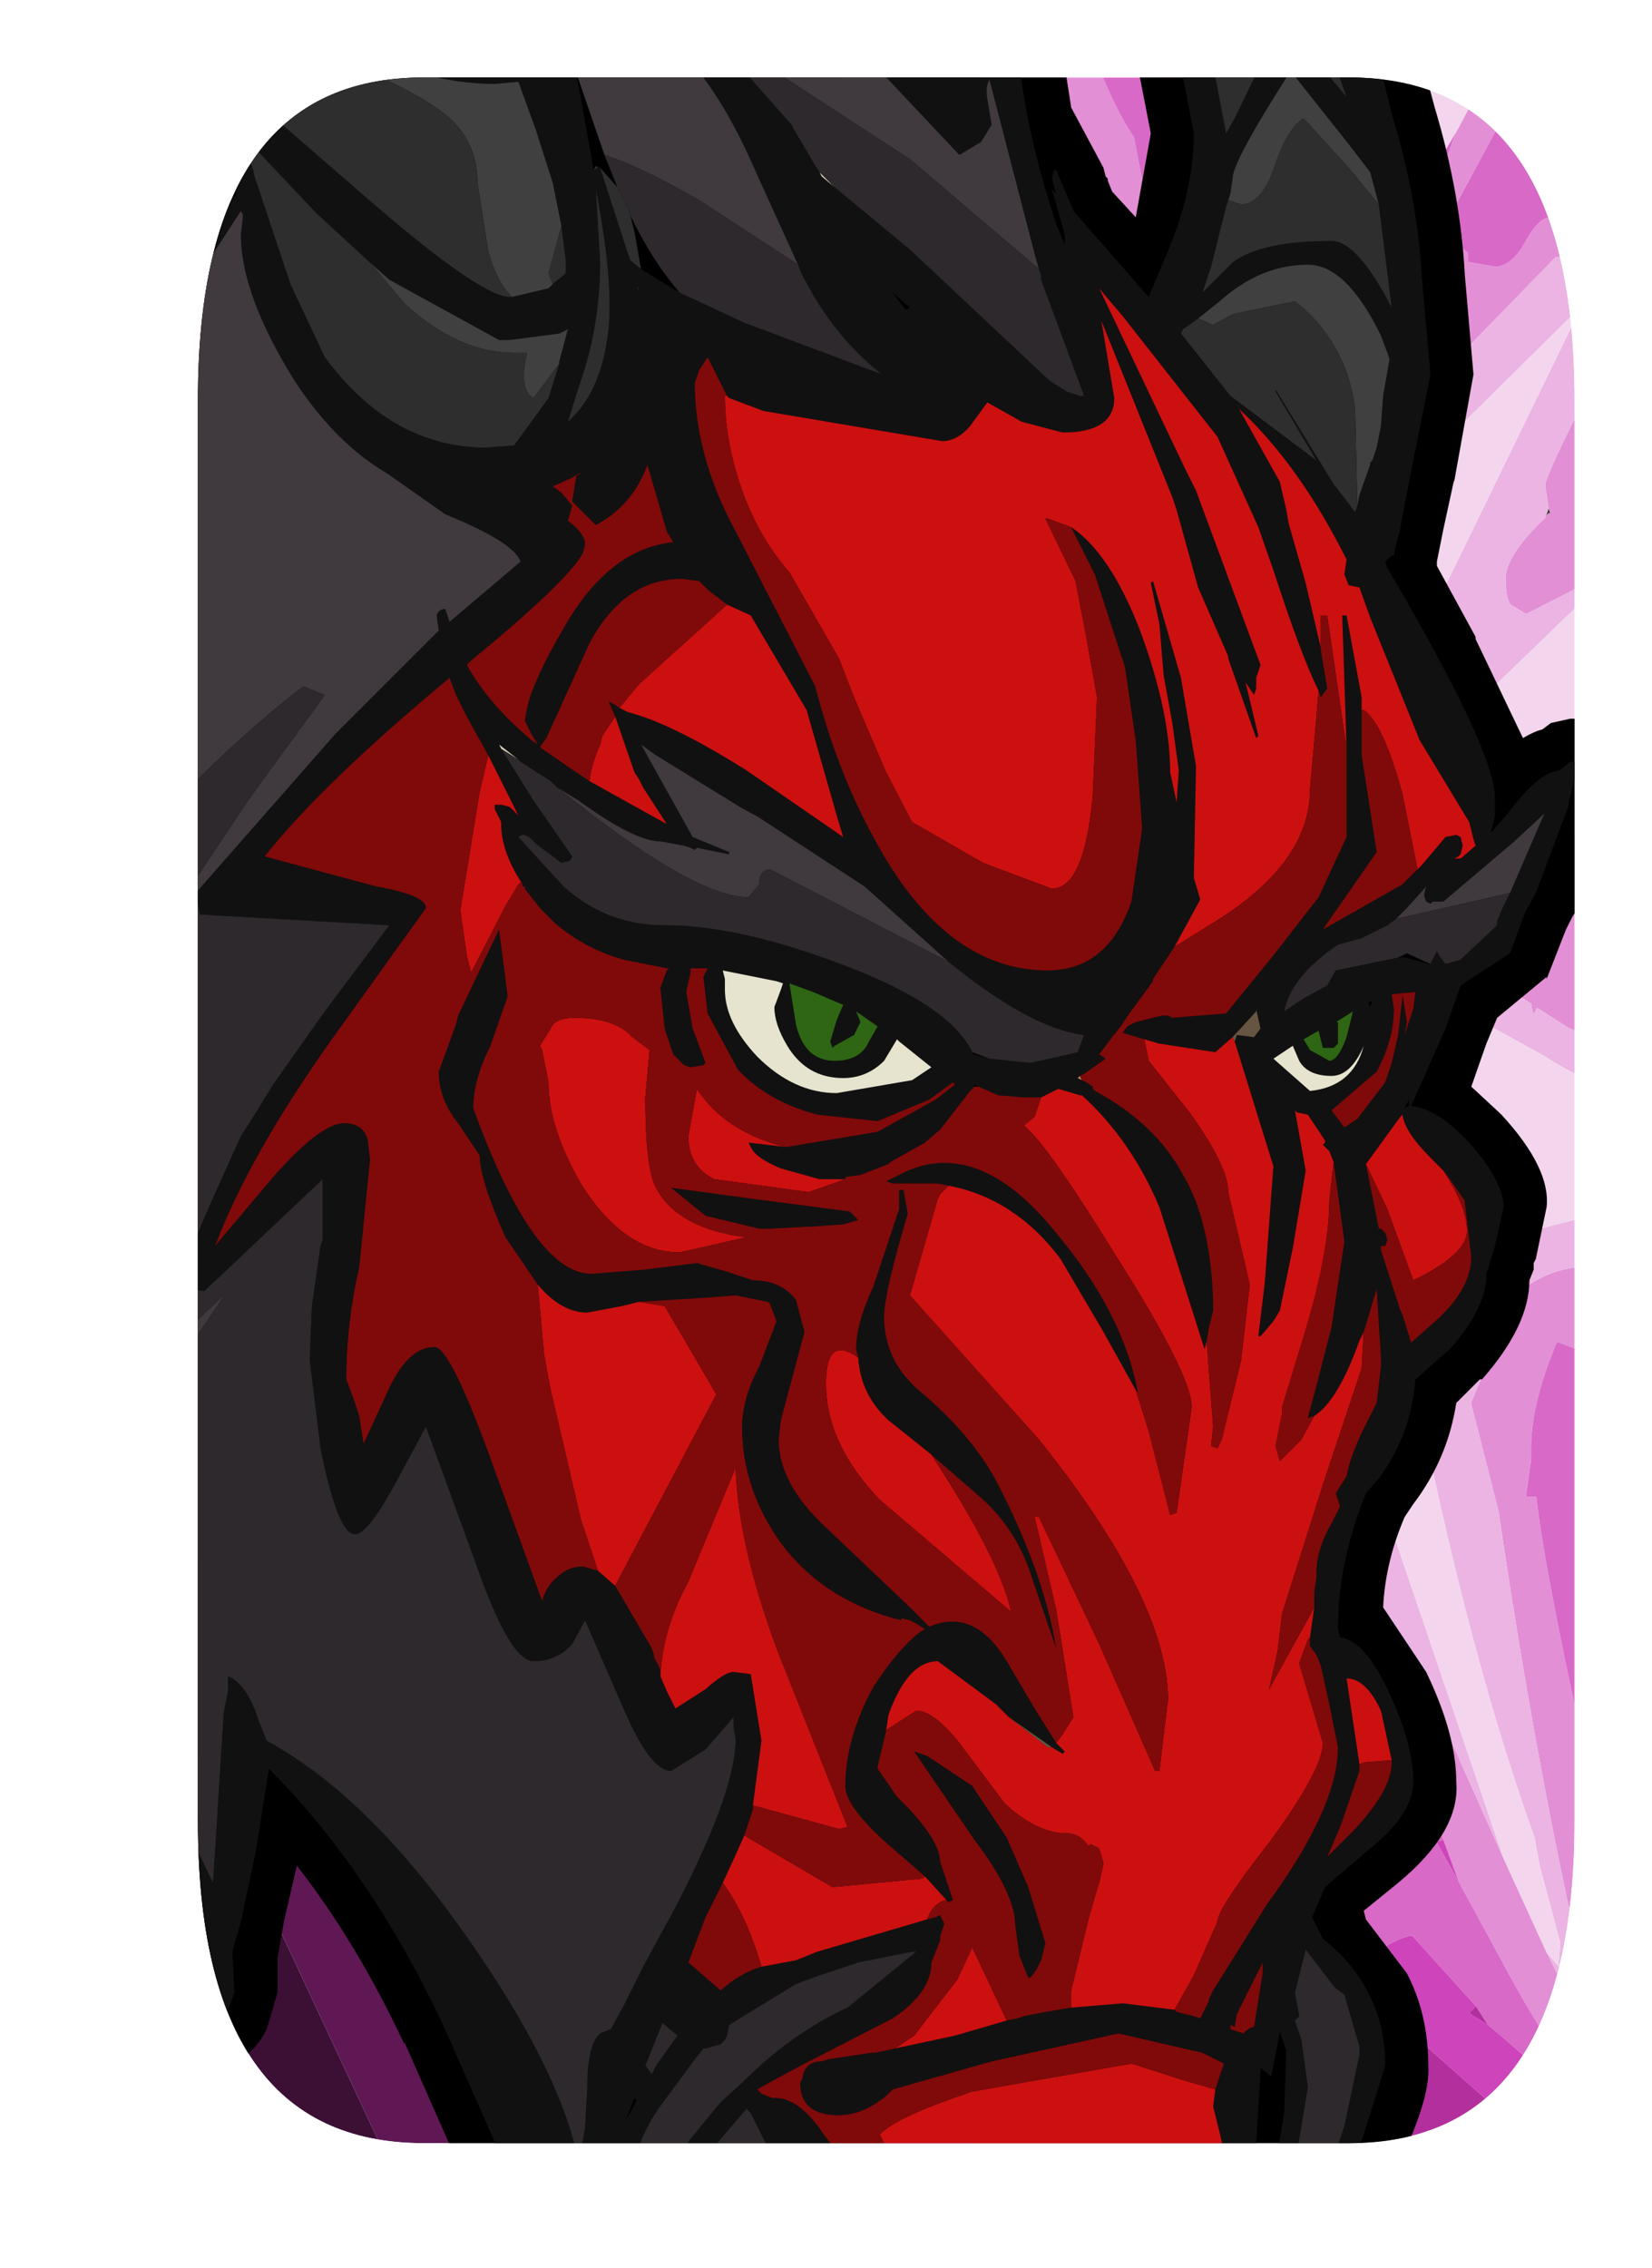 <?xml version="1.0" encoding="UTF-8" standalone="no"?>
<svg xmlns:ffdec="https://www.free-decompiler.com/flash" xmlns:xlink="http://www.w3.org/1999/xlink" ffdec:objectType="frame" height="52.7px" width="38.4px" xmlns="http://www.w3.org/2000/svg">
  <g transform="matrix(1.0, 0.0, 0.0, 1.0, 4.6, 1.8)">
    <clipPath id="clipPath0" transform="matrix(1.0, 0.0, 0.0, 1.0, 0.0, 0.0)">
      <path d="M32.0 7.5 L32.0 40.5 Q32.0 48.0 26.75 48.0 L5.25 48.0 Q0.0 48.0 0.0 40.5 L0.0 7.5 Q0.0 0.0 5.25 0.0 L26.75 0.0 Q32.0 0.0 32.0 7.5" fill="#ff0000" fill-rule="evenodd" stroke="none"/>
    </clipPath>
    <g clip-path="url(#clipPath0)">
      <use ffdec:characterId="523" height="48.0" transform="matrix(1.0, 0.0, 0.0, 1.0, 0.0, 0.0)" width="32.0" xlink:href="#shape0"/>
      <filter id="filter0">
        <feColorMatrix in="SourceGraphic" result="filterResult0" type="matrix" values="0.146 2.603 -1.749 0.0 0.106 -0.066 0.406 0.66 0.0 0.106 1.784 -0.242 -0.542 0.0 0.106 0.0 0.0 0.0 1.0 0.0"/>
      </filter>
      <use ffdec:characterId="525" filter="url(#filter0)" height="48.0" transform="matrix(0.8, 2.0E-4, -3.0E-4, 1.091, -4.6, -1.45)" width="48.0" xlink:href="#sprite0"/>
      <use ffdec:characterId="582" height="51.0" transform="matrix(1.0, 0.0, 0.0, 1.0, -1.3, -1.8)" width="34.35" xlink:href="#shape2"/>
    </g>
  </g>
  <defs>
    <g id="sprite0" transform="matrix(1.0, 0.0, 0.0, 1.0, 0.0, 0.0)">
      <use ffdec:characterId="524" height="48.0" transform="matrix(1.0, 0.0, 0.0, 1.0, 0.0, 0.0)" width="48.0" xlink:href="#shape1"/>
    </g>
    <g id="shape1" transform="matrix(1.0, 0.0, 0.0, 1.0, 0.0, 0.0)">
      <path d="M26.9 36.7 L26.65 36.85 26.5 36.85 26.9 36.7" fill="#5c5c5c" fill-rule="evenodd" stroke="none"/>
      <path d="M47.5 9.35 L47.5 9.4 47.5 9.35 M45.8 6.3 L45.8 6.4 45.75 6.5 45.8 6.3 M19.0 0.0 L18.95 0.05 18.6 0.0 19.0 0.0 M18.3 0.35 L18.3 0.4 18.25 0.45 18.3 0.35 M0.5 21.15 L0.55 22.1 0.5 21.65 0.5 21.15 M0.0 32.75 L0.55 34.85 0.0 34.15 0.0 32.75" fill="#272727" fill-rule="evenodd" stroke="none"/>
      <path d="M40.75 8.35 L40.8 8.35 40.75 8.35 M45.0 10.5 L45.05 10.6 Q44.95 10.6 44.9 10.7 L45.0 10.5" fill="#3b3b3b" fill-rule="evenodd" stroke="none"/>
      <path d="M34.75 7.5 L34.7 7.45 34.75 7.5 M13.4 39.95 L14.05 40.9 13.4 40.1 13.4 39.95 M5.55 32.4 L5.85 33.05 5.65 32.75 5.55 32.4" fill="#4d4d4d" fill-rule="evenodd" stroke="none"/>
      <path d="M8.15 0.0 L7.4 0.7 7.8 0.0 7.9 0.0 8.15 0.0" fill="#161616" fill-rule="evenodd" stroke="none"/>
      <path d="M23.4 32.2 L23.9 32.35 23.4 32.25 23.4 32.2 M20.6 31.05 L19.9 31.0 19.65 30.9 20.6 31.05 M17.95 23.85 L17.9 23.85 17.95 23.85 M22.45 30.85 L22.4 30.45 22.5 30.55 22.45 30.85 M21.85 29.55 L20.1 29.55 21.8 29.4 21.85 29.55 M24.05 25.3 L24.0 25.25 24.15 25.3 24.05 25.3" fill="#646464" fill-rule="evenodd" stroke="none"/>
      <path d="M43.5 0.85 L43.65 1.15 43.6 1.4 Q43.9 1.1 44.15 1.05 L44.35 1.25 42.4 3.9 41.9 4.65 42.65 5.05 42.65 5.25 43.45 5.35 Q43.9 5.35 44.3 4.85 44.7 4.3 45.05 4.3 L47.25 4.55 47.9 7.75 47.5 9.2 47.5 9.35 47.5 9.4 Q47.55 9.95 47.95 10.25 L46.75 11.85 44.35 12.75 43.9 12.55 Q43.75 12.4 43.75 12.0 43.75 11.5 44.9 10.7 44.95 10.6 45.05 10.6 L45.0 10.5 44.9 10.0 Q44.9 9.85 45.85 8.45 L46.75 6.75 Q46.75 5.85 46.4 5.5 46.1 5.15 45.3 5.15 L45.2 5.15 40.95 8.35 40.8 8.35 40.75 8.35 40.3 8.25 40.25 7.5 Q40.25 6.95 40.4 6.3 L40.0 6.65 Q39.9 6.9 39.9 6.3 39.9 6.0 40.4 5.3 L40.2 5.05 41.05 4.05 41.2 4.15 41.65 3.55 41.9 3.3 42.3 2.5 43.5 0.85 M42.1 0.35 Q39.85 4.6 36.4 7.3 L35.35 8.05 35.2 8.1 33.6 9.25 33.5 8.9 32.55 5.4 32.6 5.45 32.65 5.5 32.5 5.15 31.45 2.95 Q30.8 1.45 30.55 0.0 L31.35 0.0 31.55 0.4 Q32.3 1.9 32.95 2.6 L34.15 7.15 34.7 7.45 34.75 7.5 Q35.2 7.0 36.6 5.8 L38.75 3.75 39.8 1.7 40.05 1.3 Q40.9 0.1 42.1 0.35 M31.65 5.85 L31.25 4.25 31.8 5.95 31.65 5.85 M29.4 3.75 L29.6 4.95 29.5 4.75 29.35 3.75 29.4 3.75 M18.1 20.55 L18.05 20.55 17.8 20.55 17.5 20.55 16.7 20.6 15.85 20.45 15.9 20.35 15.4 20.35 14.75 20.4 13.4 20.6 Q13.85 21.2 15.6 21.95 L16.15 22.2 17.0 22.5 16.85 22.3 17.9 22.4 18.65 23.35 Q19.75 24.5 20.5 24.5 L20.65 24.5 19.95 25.8 18.6 27.8 18.6 29.5 20.1 29.55 21.85 29.55 21.9 29.55 Q22.4 29.7 22.4 30.35 L22.4 30.45 22.45 30.85 22.6 31.75 22.75 33.5 Q24.3 33.75 25.45 34.35 L26.3 34.9 27.75 33.85 29.55 32.85 Q29.6 33.75 30.05 34.7 L30.5 35.45 30.0 35.35 31.1 38.0 32.5 41.5 32.5 41.6 32.5 41.75 32.7 41.95 Q33.9 43.05 34.0 44.35 L34.5 45.0 35.5 40.2 Q36.55 34.95 36.6 32.5 L36.6 32.25 36.65 32.25 36.7 32.2 37.15 32.0 37.15 31.4 38.2 32.25 Q40.0 33.05 42.3 36.95 L43.7 39.25 44.95 41.25 Q46.1 42.95 46.55 43.25 44.9 38.55 43.55 31.85 L42.75 29.55 43.15 28.85 43.2 28.1 43.9 27.35 Q44.9 26.65 46.15 26.65 L47.8 26.85 48.0 26.85 47.4 27.0 47.85 26.95 48.0 26.95 48.0 28.3 45.95 28.25 45.9 28.3 45.8 28.4 45.25 28.25 Q44.5 29.55 44.5 30.5 L44.5 30.65 44.5 30.75 44.35 31.55 44.65 31.55 Q44.85 32.9 45.9 36.45 L46.05 37.05 46.05 37.35 Q46.65 38.3 46.95 39.85 L47.65 43.1 47.55 43.2 47.65 43.35 47.3 44.35 46.75 44.35 Q45.75 44.35 43.55 41.3 L42.4 39.75 41.95 38.85 40.2 35.65 38.5 35.35 38.4 35.35 37.35 37.6 37.05 39.55 36.05 43.05 35.85 43.05 35.7 43.85 35.65 44.0 35.65 44.25 35.6 44.55 35.4 45.0 35.1 45.4 34.15 45.75 32.3 42.75 31.0 41.0 Q29.75 38.3 29.0 36.0 L28.5 36.05 27.6 36.0 26.9 36.7 26.5 36.85 25.05 36.85 25.0 36.75 23.6 36.5 22.45 35.2 Q21.2 33.8 21.1 33.05 L20.9 32.25 21.1 31.65 21.0 31.1 20.6 31.05 19.65 30.9 18.75 30.7 Q16.75 30.5 16.75 29.75 L19.05 24.65 Q19.05 24.15 17.95 23.85 L17.9 23.85 17.65 23.45 17.55 23.25 17.5 23.2 16.85 23.25 14.7 22.6 14.0 22.1 11.85 20.65 14.65 19.7 15.9 19.6 15.9 19.5 16.75 19.55 17.35 19.25 17.9 18.85 Q18.7 18.3 19.8 18.2 L19.95 18.25 20.6 18.35 21.5 18.15 21.5 18.05 21.8 18.0 21.75 18.0 21.5 17.85 21.5 17.8 21.0 17.45 17.0 14.35 Q16.65 13.4 14.95 12.1 13.6 11.05 12.8 10.9 L12.1 10.35 11.15 9.05 15.6 9.2 17.85 9.3 Q20.8 10.0 22.6 11.05 L22.65 11.05 Q27.4 10.8 27.4 9.85 27.45 8.15 27.8 6.55 L28.05 5.75 27.45 2.4 27.5 0.6 27.45 0.0 28.1 0.0 28.5 1.8 28.65 3.65 28.65 4.5 28.75 4.4 29.05 6.9 29.35 8.75 29.2 9.3 28.8 11.9 Q26.0 11.3 23.3 11.85 L21.85 12.2 21.8 12.05 20.8 11.65 20.8 11.6 18.45 10.85 Q14.65 9.6 13.25 9.35 L12.1 9.35 17.5 13.4 20.35 15.75 23.65 17.65 23.35 18.2 23.05 19.0 22.25 19.2 22.45 18.95 22.0 19.2 22.2 19.2 21.6 19.35 21.25 19.5 18.15 20.35 18.1 20.35 18.1 20.55 M22.05 23.9 L22.05 23.95 22.05 23.9 M46.7 14.7 L47.65 13.25 47.9 13.2 Q46.6 14.75 46.25 15.65 L44.3 18.45 Q43.45 19.6 43.2 20.4 L43.05 20.3 46.7 14.7 M39.25 10.6 L39.15 10.65 39.15 10.55 39.25 10.6 M48.0 14.3 L48.0 17.1 47.25 18.25 46.15 19.75 46.7 20.05 48.0 20.85 48.0 22.4 46.0 21.7 45.55 21.55 44.7 21.15 44.65 21.15 Q44.55 21.4 44.5 21.05 L43.75 20.7 Q44.75 18.75 46.4 16.5 L46.6 16.25 46.75 16.0 48.0 14.3 M48.0 13.1 L48.0 13.05 48.0 13.1 M47.65 16.25 L47.2 16.8 47.35 16.9 47.65 16.25 M44.75 19.5 L44.85 19.25 44.7 19.5 44.75 19.5 M30.8 32.8 L30.55 32.6 30.8 32.8 M29.4 29.9 L29.4 29.8 29.45 29.8 29.4 29.9 M27.85 29.15 L27.8 29.25 27.8 29.15 27.85 29.15" fill="#e28fd5" fill-rule="evenodd" stroke="none"/>
      <path d="M40.2 5.05 L40.4 5.3 Q39.9 6.0 39.9 6.3 39.9 6.9 40.0 6.65 L40.4 6.3 Q40.25 6.95 40.25 7.5 L40.3 8.25 40.75 8.35 40.8 8.35 40.95 8.35 45.2 5.15 45.3 5.15 Q46.1 5.15 46.4 5.5 46.75 5.85 46.75 6.75 L45.85 8.45 Q44.9 9.85 44.9 10.0 L45.0 10.5 44.9 10.7 Q43.75 11.5 43.75 12.0 43.75 12.4 43.9 12.55 L44.35 12.75 46.75 11.85 46.4 12.35 46.3 12.25 40.65 16.25 40.2 16.05 40.05 15.5 Q40.05 14.9 42.1 12.0 L45.75 6.5 45.8 6.4 45.8 6.3 39.8 10.65 39.25 10.6 39.15 10.55 39.1 9.6 39.25 8.15 38.85 7.9 38.8 7.85 38.9 7.65 38.8 7.1 38.5 7.0 39.3 6.1 40.2 5.05 M36.4 7.3 L35.35 8.3 33.35 10.25 33.15 9.65 33.05 9.65 32.85 8.95 32.65 9.0 32.05 6.65 32.0 6.55 31.8 6.35 31.65 5.85 31.8 5.95 31.25 4.25 30.6 2.0 30.55 1.75 30.35 1.65 30.05 1.5 29.6 0.0 30.55 0.0 Q30.8 1.45 31.45 2.95 L32.5 5.15 32.55 5.4 33.5 8.9 33.6 9.25 35.2 8.1 35.35 8.05 36.4 7.3 M28.8 0.0 L29.0 0.35 29.0 1.75 29.15 2.55 29.2 2.85 29.35 3.75 29.5 4.75 29.6 4.95 30.0 6.5 30.3 8.25 30.3 10.5 30.3 10.6 30.25 12.75 22.95 12.55 22.6 12.6 Q23.45 12.95 23.8 13.25 L23.9 13.45 23.5 13.55 Q21.6 13.55 18.85 12.05 L16.55 10.65 14.5 10.0 14.0 10.05 15.7 11.2 18.25 12.55 Q20.35 13.8 22.65 15.4 L22.95 15.5 23.05 15.65 23.65 16.05 23.65 16.25 Q23.9 16.45 23.65 16.5 L23.75 16.65 25.0 18.25 24.15 19.5 21.2 20.45 20.25 20.75 18.1 20.55 18.1 20.35 18.15 20.35 21.25 19.5 21.6 19.35 22.2 19.2 22.25 19.2 23.05 19.0 23.35 18.2 23.65 17.65 20.35 15.75 17.5 13.4 12.1 9.35 13.25 9.35 Q14.65 9.6 18.45 10.85 L20.8 11.6 20.8 11.65 21.8 12.05 21.85 12.2 23.3 11.85 Q26.0 11.3 28.8 11.9 L29.2 9.3 29.35 8.75 29.05 6.9 28.75 4.4 28.65 3.65 28.5 1.8 28.1 0.0 28.8 0.0 M17.9 22.4 L20.0 22.5 20.05 22.6 20.2 22.6 Q21.9 23.1 22.05 23.9 L22.05 23.95 22.05 24.05 Q22.05 24.9 21.1 26.05 20.1 27.25 20.0 28.0 L19.9 28.15 22.3 28.0 Q23.35 28.0 23.85 29.1 L24.1 30.25 Q24.1 30.85 23.4 31.9 L23.4 32.2 23.4 32.25 23.9 32.35 25.95 32.6 25.5 33.05 25.55 33.4 25.75 33.65 26.3 33.75 Q26.95 33.75 28.5 32.75 L29.55 32.05 Q30.6 31.25 31.5 31.15 31.55 31.85 32.3 32.7 32.85 33.3 33.35 33.3 L33.3 34.95 33.4 39.1 Q34.05 40.95 34.35 43.25 L34.5 43.25 34.9 38.35 34.8 37.25 35.0 37.15 35.1 35.2 35.4 34.15 36.6 29.75 Q37.4 29.8 39.15 31.05 L38.75 30.15 39.25 30.1 40.2 31.8 40.3 31.85 40.55 32.45 43.7 39.25 42.3 36.95 Q40.0 33.05 38.2 32.25 L37.15 31.4 37.15 32.0 36.7 32.2 36.65 32.25 36.6 32.25 36.6 32.5 Q36.55 34.95 35.5 40.2 L34.5 45.0 34.0 44.35 Q33.9 43.05 32.7 41.95 L32.5 41.5 31.1 38.0 30.0 35.35 30.5 35.45 30.05 34.7 Q29.6 33.75 29.55 32.85 L27.75 33.85 26.3 34.9 25.45 34.35 Q24.3 33.75 22.75 33.5 L22.6 31.75 22.45 30.85 22.5 30.55 22.4 30.45 22.4 30.35 Q22.4 29.7 21.9 29.55 L21.85 29.55 21.8 29.4 20.1 29.55 18.6 29.5 18.6 27.8 19.95 25.8 20.65 24.5 20.5 24.5 Q19.75 24.5 18.65 23.35 L17.9 22.4 M44.95 41.25 L45.3 41.55 45.35 41.05 44.75 39.4 44.6 38.8 Q42.45 34.45 40.75 27.75 40.75 27.5 41.35 27.5 L41.3 27.1 41.25 26.55 41.25 26.5 47.35 25.35 48.0 25.45 48.0 26.85 47.8 26.85 46.15 26.65 Q44.9 26.65 43.9 27.35 L43.2 28.1 43.15 28.85 42.75 29.55 43.55 31.85 Q44.9 38.55 46.55 43.25 46.1 42.95 44.95 41.25 M48.0 23.2 Q46.1 22.75 44.85 22.15 L42.25 21.1 46.15 15.5 46.7 14.7 43.05 20.3 43.2 20.4 Q43.45 19.6 44.3 18.45 L46.25 15.65 Q46.6 14.75 47.9 13.2 L47.65 13.25 48.0 12.75 48.0 13.05 48.0 13.1 48.0 14.3 46.75 16.0 46.6 16.25 46.4 16.5 Q44.75 18.75 43.75 20.7 L44.5 21.05 Q44.55 21.4 44.65 21.15 L44.7 21.15 45.55 21.55 46.0 21.7 48.0 22.4 48.0 23.2 M38.8 22.8 L38.55 22.5 38.8 22.4 38.95 22.45 38.8 22.8 M26.05 19.25 Q25.7 19.45 25.45 19.7 L25.9 19.15 26.05 19.25 M30.8 32.8 L30.55 32.6 30.8 32.8" fill="#ebb4e2" fill-rule="evenodd" stroke="none"/>
      <path d="M47.95 10.25 L48.0 10.15 48.0 12.75 47.65 13.25 46.7 14.7 46.15 15.5 42.25 21.1 44.85 22.15 Q46.1 22.75 48.0 23.2 L48.0 25.45 47.35 25.35 41.25 26.5 41.25 26.55 41.3 27.1 41.35 27.5 Q40.75 27.5 40.75 27.75 42.45 34.45 44.6 38.8 L44.75 39.4 45.35 41.05 45.3 41.55 44.95 41.25 43.7 39.25 40.55 32.45 40.3 31.85 40.2 31.8 39.25 30.1 38.75 30.15 39.15 31.05 Q37.4 29.8 36.6 29.75 L35.4 34.15 35.1 35.2 35.0 37.15 34.8 37.25 34.9 38.35 34.5 43.25 34.35 43.25 Q34.05 40.95 33.4 39.1 L33.3 34.95 33.35 33.3 Q32.85 33.3 32.3 32.7 31.55 31.85 31.5 31.15 30.6 31.25 29.55 32.05 L28.5 32.75 Q26.95 33.75 26.3 33.75 L25.75 33.65 25.55 33.4 25.5 33.05 25.95 32.6 23.9 32.35 23.4 32.2 23.4 31.9 Q24.1 30.85 24.1 30.25 L23.85 29.1 Q23.35 28.0 22.3 28.0 L19.9 28.15 20.0 28.0 Q20.1 27.25 21.1 26.05 22.05 24.9 22.05 24.05 L22.05 23.95 22.05 23.9 Q21.9 23.1 20.2 22.6 L20.05 22.6 20.0 22.5 17.9 22.4 16.85 22.3 16.15 22.2 15.6 21.95 Q13.85 21.2 13.4 20.6 L14.75 20.4 15.4 20.35 15.8 20.45 15.85 20.45 16.7 20.6 17.5 20.55 17.8 20.55 18.05 20.55 18.1 20.55 20.25 20.75 21.2 20.45 24.15 19.5 25.0 18.25 23.75 16.65 23.65 16.5 Q23.9 16.45 23.65 16.25 L23.65 16.05 23.05 15.65 22.95 15.5 22.65 15.4 Q20.35 13.8 18.25 12.55 L15.7 11.2 14.0 10.05 14.5 10.0 16.55 10.65 18.85 12.05 Q21.6 13.55 23.5 13.55 L23.9 13.45 23.8 13.25 Q23.45 12.95 22.6 12.6 L22.95 12.55 30.25 12.75 30.3 10.6 30.3 10.5 30.3 8.25 30.0 6.5 29.6 4.95 29.4 3.75 29.2 2.85 29.15 2.55 29.0 1.75 29.0 0.35 28.8 0.0 29.6 0.0 30.05 1.5 30.35 1.65 30.55 1.75 30.6 2.0 31.25 4.25 31.65 5.85 31.8 6.35 32.0 6.55 32.05 6.65 32.65 9.0 32.85 8.95 33.05 9.65 33.15 9.65 33.35 10.25 35.35 8.3 36.4 7.3 Q39.85 4.6 42.1 0.35 L42.25 0.2 43.7 0.55 43.5 0.85 42.3 2.5 41.05 4.05 40.2 5.05 39.3 6.1 38.5 7.0 38.8 7.1 38.9 7.65 38.8 7.85 38.85 7.9 39.25 8.15 39.1 9.6 39.15 10.55 39.15 10.65 39.25 10.6 39.8 10.65 45.8 6.3 45.75 6.5 42.1 12.0 Q40.05 14.9 40.05 15.5 L40.2 16.05 40.65 16.25 46.3 12.25 46.4 12.35 46.75 11.85 47.95 10.25 M26.05 19.25 L25.9 19.15 25.45 19.7 Q25.7 19.45 26.05 19.25 M38.8 22.8 L38.95 22.45 38.8 22.4 38.55 22.5 38.8 22.8 M27.85 29.15 L27.8 29.15 27.8 29.25 27.85 29.15 M29.4 29.9 L29.45 29.8 29.4 29.8 29.4 29.9 M24.05 25.3 L24.15 25.3 24.0 25.25 24.05 25.3" fill="#f3d6ee" fill-rule="evenodd" stroke="none"/>
      <path d="M47.5 9.35 L47.5 9.2 47.9 7.75 47.25 4.55 45.05 4.3 Q44.7 4.3 44.3 4.85 43.9 5.35 43.45 5.35 L42.65 5.25 42.65 5.05 41.9 4.65 42.4 3.9 44.35 1.25 44.15 1.05 Q43.9 1.1 43.6 1.4 L43.65 1.15 43.5 0.85 43.7 0.55 Q48.0 1.95 48.0 7.5 L48.0 10.15 47.95 10.25 Q47.55 9.95 47.5 9.4 L47.5 9.35 M42.3 2.5 L41.9 3.3 41.65 3.55 41.2 4.15 41.05 4.05 42.3 2.5 M29.2 2.85 L29.4 3.75 29.35 3.75 29.2 2.85 M15.85 20.45 L15.8 20.45 15.4 20.35 15.9 20.35 15.85 20.45 M16.15 22.2 L16.85 22.3 17.0 22.5 16.15 22.2 M32.6 0.0 L32.9 0.5 34.2 1.95 34.65 2.75 36.05 3.0 Q38.2 3.0 39.35 2.1 L39.8 1.7 38.75 3.75 36.6 5.8 Q35.2 7.0 34.75 7.5 L34.7 7.45 34.15 7.15 32.95 2.6 Q32.3 1.9 31.55 0.4 L31.35 0.0 32.6 0.0 M48.0 17.1 L48.0 20.85 46.7 20.05 46.15 19.75 47.25 18.25 48.0 17.1 M47.65 16.25 L47.35 16.9 47.2 16.8 47.65 16.25 M44.75 19.5 L44.7 19.5 44.85 19.25 44.75 19.5 M48.0 26.95 L47.85 26.95 47.4 27.0 48.0 26.85 48.0 26.95 M45.9 36.45 Q44.85 32.9 44.65 31.55 L44.35 31.55 44.5 30.75 44.5 30.65 44.5 30.5 Q44.5 29.55 45.25 28.25 L45.8 28.4 45.9 28.3 45.95 28.25 48.0 28.3 48.0 32.0 47.55 33.1 47.3 34.05 46.75 34.8 47.3 37.0 47.6 38.05 48.0 39.8 48.0 40.5 Q48.0 42.05 47.65 43.35 L47.55 43.2 47.65 43.1 46.95 39.85 Q46.65 38.3 46.05 37.35 L46.05 37.05 46.05 36.95 46.1 36.95 45.9 36.35 45.9 36.45 M41.95 38.85 L41.75 38.9 42.4 39.75 43.55 41.3 Q45.75 44.35 46.75 44.35 L47.3 44.35 46.75 45.35 44.6 43.65 43.5 42.95 43.25 42.8 42.9 42.4 41.05 40.9 Q40.75 40.9 40.0 41.25 L39.25 41.55 38.55 41.55 38.5 41.55 36.95 43.45 37.0 43.75 36.35 45.55 36.15 46.0 35.75 46.6 34.75 46.9 Q33.95 46.9 31.65 44.75 L31.35 44.45 31.15 44.15 29.35 40.5 29.15 40.3 Q28.1 39.35 26.5 39.25 24.75 39.15 23.7 38.5 L23.5 38.5 23.05 38.35 21.75 37.85 21.15 37.65 20.25 37.3 20.25 37.05 20.4 37.05 Q18.95 35.6 16.5 31.8 L16.55 31.55 15.5 30.75 16.05 26.55 15.7 26.2 15.8 24.7 15.25 23.9 12.55 22.65 12.25 22.5 12.0 22.5 Q11.0 21.4 11.0 20.5 11.0 20.25 11.75 19.7 L12.1 19.45 12.2 19.4 13.05 19.05 14.5 18.9 15.05 17.8 15.8 16.55 14.75 14.45 13.65 12.8 13.65 12.75 Q13.4 12.25 12.6 11.85 L12.0 11.35 10.0 9.05 Q10.4 8.75 10.95 8.5 L12.2 7.95 13.05 7.9 18.55 8.5 19.05 8.4 19.55 8.5 20.1 8.25 Q24.65 6.55 25.35 5.1 25.4 2.8 25.85 0.85 L26.35 0.0 27.45 0.0 27.5 0.6 27.45 2.4 28.05 5.75 27.8 6.55 Q27.45 8.15 27.4 9.85 27.4 10.8 22.65 11.05 L22.6 11.05 Q20.8 10.0 17.85 9.3 L15.6 9.2 11.15 9.05 12.1 10.35 12.6 10.9 12.8 10.9 Q13.6 11.05 14.95 12.1 16.65 13.4 17.0 14.35 L21.0 17.45 21.5 17.8 21.5 17.85 21.75 18.0 21.8 18.0 21.5 18.05 21.5 18.15 20.6 18.35 19.95 18.25 19.8 18.2 Q18.7 18.3 17.9 18.85 L17.35 19.25 16.75 19.55 15.9 19.5 15.9 19.6 14.65 19.7 11.85 20.65 14.0 22.1 14.7 22.6 16.85 23.25 17.5 23.2 17.55 23.25 17.65 23.45 17.9 23.85 17.95 23.85 Q19.05 24.15 19.05 24.65 L16.75 29.75 Q16.75 30.5 18.75 30.7 L19.65 30.9 19.9 31.0 20.6 31.05 21.0 31.1 21.1 31.65 20.9 32.25 21.1 33.05 Q21.2 33.8 22.45 35.2 L23.6 36.5 25.0 36.75 25.05 36.85 26.5 36.85 26.65 36.85 26.9 36.7 27.6 36.0 28.5 36.05 29.0 36.0 Q29.75 38.3 31.0 41.0 L32.3 42.75 34.15 45.75 35.1 45.4 35.4 45.0 35.6 44.55 35.65 44.25 35.7 44.0 35.65 44.0 35.7 43.85 35.85 43.05 36.05 43.05 37.05 39.55 37.35 37.6 38.4 35.35 38.5 35.35 40.2 35.65 41.95 38.85 M40.75 41.65 L40.75 41.75 40.6 41.85 40.75 41.65 M32.7 41.95 L32.5 41.75 32.5 41.6 32.5 41.5 32.7 41.95 M32.5 5.15 L32.65 5.5 32.6 5.45 32.55 5.4 32.5 5.15 M28.65 3.65 L28.75 4.4 28.65 4.5 28.65 3.65 M22.25 19.2 L22.2 19.2 22.0 19.2 22.45 18.95 22.25 19.2 M29.8 42.65 L29.55 42.5 29.45 42.3 29.8 42.65" fill="#d869c7" fill-rule="evenodd" stroke="none"/>
      <path d="M42.25 0.2 L42.1 0.35 Q40.9 0.1 40.05 1.3 L39.8 1.7 39.35 2.1 Q38.2 3.0 36.05 3.0 L34.65 2.75 34.2 1.95 32.9 0.5 32.6 0.0 34.25 0.0 34.85 1.25 36.0 1.25 Q37.55 1.25 39.3 0.45 L39.5 0.0 40.1 0.0 42.25 0.2 M45.9 36.45 L45.9 36.35 46.1 36.95 46.05 36.95 46.05 37.05 45.9 36.45 M47.6 38.05 L47.3 37.0 46.75 34.8 47.3 34.05 47.55 33.1 48.0 32.0 48.0 39.4 47.65 38.0 47.6 38.05 M42.4 39.75 L41.75 38.9 41.95 38.85 42.4 39.75 M35.65 44.0 L35.7 44.0 35.65 44.25 35.65 44.0 M26.35 0.0 L25.85 0.85 Q25.4 2.8 25.35 5.1 24.65 6.55 20.1 8.25 L19.55 8.5 19.05 8.4 18.55 8.5 13.05 7.9 12.2 7.95 13.65 7.1 14.0 7.15 Q14.45 6.85 15.85 6.4 L16.5 6.15 17.75 5.0 Q19.05 3.95 20.3 3.25 21.75 2.9 23.2 2.0 23.8 1.6 24.4 1.35 24.4 0.6 24.75 0.0 L26.35 0.0 M10.0 9.05 L12.0 11.35 12.45 11.8 12.6 11.85 Q13.4 12.25 13.65 12.75 L13.65 12.8 14.75 14.45 15.8 16.55 15.05 17.8 14.5 18.9 13.05 19.05 12.2 19.4 12.2 19.35 12.1 19.45 11.75 19.7 Q11.0 20.25 11.0 20.5 11.0 21.4 12.0 22.5 L12.45 22.9 12.7 23.15 12.55 22.65 15.25 23.9 15.8 24.7 15.7 26.2 16.05 26.55 15.5 30.75 16.55 31.55 16.5 31.8 Q18.95 35.6 20.4 37.05 L20.25 37.05 20.25 37.3 21.15 37.65 21.75 37.85 23.05 38.35 23.5 38.5 23.7 38.5 Q24.75 39.15 26.5 39.25 28.1 39.35 29.15 40.3 L29.35 40.5 31.15 44.15 31.35 44.45 31.65 44.75 Q33.95 46.9 34.75 46.9 L35.75 46.6 36.3 46.0 36.15 46.0 36.35 45.55 37.0 43.75 36.95 43.45 38.5 41.55 38.55 41.55 39.25 41.55 40.0 41.25 Q40.75 40.9 41.05 40.9 L42.9 42.4 42.7 42.55 43.25 42.8 43.5 42.95 44.6 43.65 46.75 45.35 46.1 46.1 45.5 45.8 45.5 45.75 44.75 45.25 44.25 45.05 44.1 44.95 43.3 44.45 41.45 43.25 Q38.2 45.15 37.35 46.0 L37.05 46.0 36.4 47.0 35.85 47.5 34.5 47.6 Q33.65 47.6 32.1 46.7 L31.35 46.15 30.55 45.45 28.95 43.8 Q27.05 43.05 25.5 42.2 L21.1 39.55 16.85 34.3 Q14.35 30.95 13.25 28.5 L13.3 28.5 13.25 27.0 Q13.0 26.3 13.05 25.6 L13.1 25.35 13.0 25.15 13.05 24.65 11.55 22.8 Q10.05 21.05 10.05 20.6 10.05 19.85 10.7 19.3 11.1 18.95 12.25 18.35 L12.35 18.4 12.85 15.7 13.05 15.0 12.6 14.25 12.75 14.25 11.4 12.25 11.15 11.65 10.9 11.05 Q10.35 9.85 9.7 9.3 L10.0 9.05 M40.75 41.65 L40.6 41.85 40.75 41.75 40.75 41.65 M10.45 7.25 L10.05 7.4 10.3 7.25 10.45 7.25 M15.5 7.35 L15.55 7.35 15.5 7.35 M29.8 42.65 L29.45 42.3 29.55 42.5 29.8 42.65" fill="#ce44ba" fill-rule="evenodd" stroke="none"/>
      <path d="M39.5 0.0 L39.3 0.45 Q37.55 1.25 36.0 1.25 L34.85 1.25 34.25 0.0 39.5 0.0 M48.0 39.8 L47.6 38.05 47.65 38.0 48.0 39.4 48.0 39.8 M12.8 10.9 L12.6 10.9 12.1 10.35 12.8 10.9 M12.2 7.95 L10.95 8.5 Q10.4 8.75 10.0 9.05 L9.7 9.3 Q10.35 9.85 10.9 11.05 L11.15 11.65 11.4 12.25 12.75 14.25 12.6 14.25 13.05 15.0 12.85 15.7 12.35 18.4 12.25 18.35 Q11.1 18.95 10.7 19.3 10.05 19.85 10.05 20.6 10.05 21.05 11.55 22.8 L13.05 24.65 13.0 25.15 13.1 25.35 13.05 25.6 Q13.0 26.3 13.25 27.0 L13.3 28.5 13.25 28.5 Q14.35 30.95 16.85 34.3 L21.1 39.55 25.5 42.2 Q27.05 43.05 28.95 43.8 L30.55 45.45 31.35 46.15 31.0 46.05 31.25 46.2 32.1 46.7 Q33.65 47.6 34.5 47.6 L35.85 47.5 Q40.1 46.95 42.5 44.85 L41.7 45.25 Q38.3 47.0 36.8 47.0 L36.4 47.0 37.05 46.0 37.35 46.0 Q38.2 45.15 41.45 43.25 L43.3 44.45 42.7 44.75 44.25 45.05 44.75 45.25 45.5 45.75 45.5 45.8 45.5 45.9 Q45.6 46.1 45.0 46.1 L44.4 45.8 Q44.1 45.5 43.75 45.5 42.4 45.5 39.4 46.9 L36.75 48.0 33.6 48.0 Q32.05 47.65 30.45 46.8 L28.05 45.15 28.05 45.1 24.6 43.65 19.5 41.15 19.5 41.3 19.4 41.45 19.4 41.5 17.3 38.95 Q14.55 36.15 14.25 35.25 L12.45 30.85 Q11.3 28.45 10.65 27.9 L10.5 27.0 10.7 25.65 10.35 24.4 9.8 22.5 9.5 21.95 8.9 20.45 Q8.9 19.8 9.45 19.05 L9.6 17.65 9.65 14.65 10.15 13.3 Q9.45 12.15 9.05 10.7 L8.95 10.55 8.9 10.8 8.65 10.8 Q8.5 10.6 8.5 10.05 8.5 9.55 8.65 9.15 L8.5 8.75 8.75 8.8 8.75 8.75 Q8.8 7.6 9.1 7.3 9.95 6.5 13.3 6.4 14.7 4.1 16.4 3.0 L18.25 0.45 18.3 0.4 18.3 0.35 18.3 0.0 18.6 0.0 18.95 0.05 19.0 0.0 24.75 0.0 Q24.4 0.6 24.4 1.35 23.8 1.6 23.2 2.0 21.75 2.9 20.3 3.25 19.05 3.95 17.75 5.0 L16.5 6.15 15.85 6.4 Q14.45 6.85 14.0 7.15 L13.65 7.1 12.2 7.95 M12.0 11.35 L12.6 11.85 12.45 11.8 12.0 11.35 M12.2 19.4 L12.1 19.45 12.2 19.35 12.2 19.4 M12.0 22.5 L12.25 22.5 12.55 22.65 12.7 23.15 12.45 22.9 12.0 22.5 M35.75 46.6 L36.15 46.0 36.3 46.0 35.75 46.6 M42.9 42.4 L43.25 42.8 42.7 42.55 42.9 42.4 M10.45 7.25 L10.3 7.25 10.05 7.4 10.45 7.25 M15.5 7.35 L15.55 7.35 15.5 7.35" fill="#b32f9e" fill-rule="evenodd" stroke="none"/>
      <path d="M43.3 44.45 L44.1 44.95 44.25 45.05 42.7 44.75 43.3 44.45 M45.5 45.8 L46.1 46.1 Q44.1 48.0 40.1 48.0 L36.75 48.0 39.4 46.9 Q42.4 45.5 43.75 45.5 44.1 45.5 44.4 45.8 L45.0 46.1 Q45.6 46.1 45.5 45.9 L45.5 45.8 M36.4 47.0 L36.8 47.0 Q38.3 47.0 41.7 45.25 L42.5 44.85 Q40.1 46.95 35.85 47.5 L36.4 47.0 M32.1 46.7 L31.25 46.2 31.0 46.05 31.35 46.15 32.1 46.7 M18.3 0.0 L18.3 0.35 18.25 0.45 16.4 3.0 Q14.7 4.1 13.3 6.4 9.95 6.5 9.1 7.3 8.8 7.6 8.75 8.75 L8.75 8.8 8.5 8.75 8.65 9.15 Q8.5 9.55 8.5 10.05 8.5 10.6 8.65 10.8 L8.9 10.8 8.95 10.55 9.05 10.7 Q9.45 12.15 10.15 13.3 L9.65 14.65 9.6 17.65 9.45 19.05 Q8.9 19.8 8.9 20.45 L9.5 21.95 9.8 22.5 10.35 24.4 10.7 25.65 10.5 27.0 10.65 27.9 Q11.3 28.45 12.45 30.85 L14.25 35.25 Q14.55 36.15 17.3 38.95 L19.4 41.5 19.4 41.45 19.5 41.3 19.5 41.15 24.6 43.65 28.05 45.1 28.05 45.15 30.45 46.8 Q32.05 47.65 33.6 48.0 L20.7 48.0 15.8 42.9 14.05 40.9 13.4 39.95 13.5 39.1 Q13.5 38.7 11.8 36.9 L11.25 36.4 9.45 32.7 Q7.0 28.0 6.8 27.0 L6.15 21.0 5.75 16.05 Q5.75 10.5 10.45 5.0 L15.0 0.0 18.3 0.0" fill="#9c298b" fill-rule="evenodd" stroke="none"/>
      <path d="M15.0 0.0 L10.45 5.0 Q5.75 10.5 5.75 16.05 L6.15 21.0 6.8 27.0 Q7.0 28.0 9.45 32.7 L11.25 36.4 11.8 36.9 Q13.5 38.7 13.5 39.1 L13.4 39.95 13.4 40.1 14.05 40.9 15.8 42.9 20.7 48.0 16.95 48.0 17.0 47.8 11.45 40.55 5.85 33.05 5.55 32.4 Q5.05 30.9 4.05 25.05 2.9 18.45 2.9 17.05 2.9 12.05 7.3 5.3 9.1 2.4 11.0 0.0 L15.0 0.0" fill="#7e2171" fill-rule="evenodd" stroke="none"/>
      <path d="M11.0 0.0 Q9.1 2.4 7.3 5.3 2.9 12.05 2.9 17.05 2.9 18.45 4.05 25.05 5.05 30.9 5.55 32.4 L5.65 32.75 5.85 33.05 11.45 40.55 17.0 47.8 16.95 48.0 12.75 48.0 6.15 37.65 Q0.55 28.4 0.55 24.5 L0.6 23.05 0.55 22.1 0.5 21.15 0.4 16.75 Q0.45 13.35 1.65 10.8 2.5 9.05 5.65 3.75 L7.4 0.7 8.15 0.0 11.0 0.0" fill="#5f1854" fill-rule="evenodd" stroke="none"/>
      <path d="M7.8 0.0 L7.4 0.7 5.65 3.75 Q2.5 9.05 1.65 10.8 0.45 13.35 0.4 16.75 L0.5 21.15 0.5 21.65 0.55 22.1 0.6 23.05 0.55 24.5 Q0.55 28.4 6.15 37.65 L12.75 48.0 8.75 48.0 3.25 38.8 0.55 34.85 0.0 32.75 0.0 11.35 Q0.45 11.35 0.15 11.25 0.75 9.05 3.5 3.95 L5.55 0.2 7.8 0.0" fill="#3c0f35" fill-rule="evenodd" stroke="none"/>
      <path d="M5.55 0.2 L3.5 3.95 Q0.75 9.05 0.15 11.25 0.45 11.35 0.0 11.35 L0.0 7.5 Q0.0 1.25 5.55 0.2 M0.55 34.85 L3.25 38.8 8.75 48.0 7.9 48.0 Q0.0 48.0 0.0 40.5 L0.0 34.15 0.55 34.85" fill="#240920" fill-rule="evenodd" stroke="none"/>
    </g>
    <g id="shape2" transform="matrix(1.0, 0.0, 0.0, 1.0, 1.3, 1.8)">
      <path d="M19.7 -1.55 L20.05 -0.9 20.3 0.7 21.05 2.1 21.1 2.3 21.15 2.35 21.15 2.4 21.25 2.65 21.8 3.25 22.15 1.3 21.8 -0.5 21.8 -1.1 22.15 -1.6 Q22.4 -1.8 22.75 -1.8 L27.35 -1.8 27.9 -1.6 28.25 -1.15 28.75 0.7 Q29.35 2.7 29.45 4.6 L29.65 6.9 29.2 9.4 29.2 9.35 28.95 10.5 28.8 11.25 28.8 11.3 28.8 11.35 29.7 13.0 29.7 13.05 30.8 15.35 Q31.05 15.2 31.25 15.15 L31.45 15.0 31.9 14.9 32.0 14.9 Q32.4 14.9 32.7 15.2 33.05 15.4 33.05 16.1 L32.9 16.9 32.85 17.2 32.8 17.3 32.05 19.35 31.95 19.5 31.8 19.8 31.35 20.95 31.35 20.9 30.2 21.85 29.95 22.45 29.6 23.45 30.3 24.1 Q31.45 25.35 31.35 26.25 L31.1 27.45 31.05 27.55 31.05 27.7 30.95 27.95 Q30.95 29.0 29.85 30.25 L29.8 30.25 29.25 30.8 Q29.05 32.1 28.25 33.15 L28.05 33.45 Q27.6 34.5 27.55 35.55 L28.55 37.05 Q29.25 38.5 29.25 39.6 29.35 40.75 27.9 41.95 L27.1 42.6 27.15 42.8 28.1 44.05 Q28.6 45.0 28.6 46.2 28.65 46.95 27.95 48.4 L27.85 48.65 27.45 49.05 26.95 49.2 25.1 49.2 24.85 49.2 24.6 49.2 7.0 49.2 6.45 49.05 6.1 48.6 4.8 45.65 4.8 45.7 Q3.7 43.35 2.3 41.55 L2.0 42.85 1.85 43.7 1.85 44.5 1.6 45.35 Q1.15 46.25 0.25 46.2 L-0.25 46.05 -0.6 45.7 -1.15 44.65 -1.3 44.15 -1.3 4.15 -1.05 3.45 -0.2 2.5 Q-0.6 1.3 -1.05 0.75 L-1.3 0.1 -1.3 -0.8 -1.0 -1.5 -0.3 -1.8 19.05 -1.8 19.7 -1.55" fill="#000000" fill-rule="evenodd" stroke="none"/>
      <path d="M8.6 -0.8 L8.65 -0.65 8.85 0.2 9.2 2.15 9.3 2.1 9.3 2.05 9.35 2.1 9.95 3.95 10.05 4.25 10.3 4.45 10.7 4.7 11.2 5.0 12.7 5.7 15.9 6.9 Q14.95 6.15 14.3 5.05 L14.05 4.6 13.95 4.35 12.95 2.15 Q12.15 0.3 11.15 -0.7 L11.05 -0.8 12.05 -0.8 12.25 -0.65 13.8 1.1 13.85 1.2 14.35 2.05 14.45 2.2 14.5 2.3 14.8 2.55 16.55 4.0 19.8 7.05 20.2 7.3 20.5 7.4 20.6 7.4 19.6 4.7 19.6 4.6 19.55 4.45 19.45 4.1 18.4 0.05 Q18.3 0.2 18.35 0.5 L18.45 1.1 18.2 1.5 17.7 1.8 15.25 -0.8 19.05 -0.8 Q19.2 1.15 19.95 3.4 L20.15 3.9 20.15 3.85 20.15 3.65 19.85 2.6 19.95 2.7 19.85 2.35 19.9 2.15 19.95 2.15 20.25 2.85 20.35 3.1 22.1 5.1 22.5 4.15 Q23.15 2.65 23.15 1.3 L22.75 -0.8 23.5 -0.8 23.9 1.3 24.1 0.95 24.8 -0.5 24.85 -0.8 25.55 -0.8 25.85 -0.55 26.7 0.45 26.25 -0.8 27.35 -0.8 27.75 0.85 Q28.35 2.8 28.45 4.65 L28.65 6.9 28.2 9.15 27.95 10.45 27.95 10.5 27.85 10.85 27.8 11.1 Q27.75 11.1 27.65 11.2 L27.6 11.25 27.65 11.4 Q30.15 15.65 30.15 16.75 L30.15 17.15 30.05 17.55 30.1 17.5 30.45 17.1 Q31.15 16.15 31.65 16.1 L31.9 15.9 32.0 15.9 32.05 16.1 31.9 16.7 31.85 16.95 31.1 18.95 30.85 19.4 30.5 20.35 29.5 21.0 29.35 21.1 29.0 22.1 28.2 23.9 Q28.8 23.95 29.55 24.75 30.35 25.65 30.35 26.25 L30.15 27.15 29.95 27.8 Q29.95 28.6 29.1 29.55 L28.3 30.25 Q28.2 31.55 27.45 32.55 L27.15 32.9 Q26.5 34.5 26.5 36.05 L26.55 36.25 Q27.1 36.3 27.65 37.45 28.25 38.7 28.25 39.6 28.25 40.35 27.25 41.15 L26.2 42.05 25.9 42.75 26.15 43.25 Q26.85 43.8 27.2 44.5 27.6 45.25 27.6 46.2 L27.05 47.95 26.95 48.2 26.45 48.2 26.65 47.6 27.0 45.95 27.0 45.9 27.0 45.8 27.0 45.75 26.65 44.55 26.45 44.4 26.4 44.35 26.25 44.15 25.75 43.5 25.7 43.7 25.6 44.1 25.5 44.5 25.6 45.05 25.5 45.15 25.65 45.6 25.8 46.7 25.55 48.2 25.1 48.2 25.25 47.3 25.3 45.85 25.15 45.4 24.95 46.45 24.7 46.25 24.7 46.3 24.6 48.0 24.6 48.2 23.85 48.2 23.75 47.75 23.6 47.15 23.65 46.75 23.85 46.15 23.35 45.9 21.4 45.45 18.45 46.1 16.15 46.75 16.0 46.9 Q15.45 47.35 14.9 47.35 14.0 47.35 14.0 46.6 L14.05 46.5 Q14.1 46.1 14.5 46.1 L14.65 46.05 15.65 45.9 15.75 45.9 16.2 45.8 17.6 45.5 18.8 45.15 19.05 45.1 19.2 45.05 19.7 44.95 20.3 44.85 21.5 44.75 22.7 44.9 22.75 44.95 23.15 45.05 23.3 45.1 23.5 44.7 23.5 44.65 23.6 44.45 24.85 42.45 Q26.5 40.2 26.5 38.8 L26.3 37.8 26.1 36.9 26.0 36.65 25.85 36.45 25.85 36.4 25.85 36.25 25.95 35.55 25.95 35.2 26.0 34.85 26.0 34.75 Q26.0 34.2 26.35 33.6 L26.55 33.2 26.45 32.9 26.7 32.5 Q26.8 31.95 27.25 31.1 L27.4 30.8 27.5 29.95 27.5 29.75 27.4 28.15 27.1 29.15 27.0 29.35 Q26.5 30.75 25.95 31.1 L25.8 31.15 26.0 30.4 26.35 29.05 26.65 27.05 26.4 25.2 26.3 24.95 26.15 24.8 26.2 24.75 26.2 24.7 25.8 24.1 25.55 24.05 25.5 24.0 25.75 25.4 25.45 27.2 25.15 28.65 25.0 28.9 24.7 29.25 24.65 29.25 24.8 28.0 25.0 25.3 24.1 22.4 24.15 22.25 24.55 22.3 24.7 22.1 24.6 21.65 24.6 21.7 24.05 22.3 23.65 22.65 22.35 22.45 22.0 22.35 21.5 22.2 21.6 22.05 21.8 21.95 22.4 21.8 22.45 21.8 22.55 21.8 22.65 21.85 23.9 21.75 25.0 20.4 26.05 19.05 26.7 17.65 26.7 15.55 26.6 12.5 26.7 12.5 27.05 14.4 27.05 14.7 27.05 15.6 27.05 15.65 27.05 15.75 27.4 18.0 26.25 19.65 26.15 19.8 28.0 18.75 28.1 18.65 28.35 18.4 28.45 18.3 29.0 17.65 29.25 17.6 29.35 17.65 29.4 17.85 29.35 18.05 29.3 18.1 29.2 18.15 29.35 18.15 29.7 17.85 29.65 17.7 29.55 17.3 28.4 15.4 27.25 12.55 27.0 11.85 26.75 11.8 26.65 11.55 26.7 11.2 Q25.6 9.0 24.2 7.7 L25.15 9.4 25.3 10.05 25.35 10.35 25.75 11.75 26.1 13.25 26.1 13.3 26.25 14.2 26.1 14.4 26.05 14.25 Q25.65 13.45 25.0 11.45 L24.65 10.45 23.7 8.35 21.5 5.55 20.95 4.9 22.95 9.1 23.2 9.6 24.7 13.65 24.6 13.95 24.6 14.2 24.55 14.35 24.35 14.05 24.65 15.3 24.6 15.35 23.95 13.5 23.95 13.45 23.25 11.85 22.75 10.05 22.65 9.75 21.0 5.65 21.3 7.45 Q21.3 8.25 20.1 8.25 L19.15 8.0 18.35 7.55 17.95 8.1 Q17.65 8.45 17.3 8.45 L13.15 7.75 12.35 7.45 12.3 7.4 11.85 6.5 11.65 6.8 11.55 7.1 Q11.55 8.8 12.5 10.55 L14.35 14.15 Q14.85 16.1 15.7 17.65 17.35 20.75 19.75 20.75 21.15 20.75 21.7 19.15 L21.95 17.45 21.8 15.4 21.55 13.7 20.85 11.55 20.3 10.45 Q21.2 11.05 21.9 12.85 22.6 14.75 22.6 16.15 L22.75 16.85 22.8 16.1 22.65 15.0 22.45 13.9 22.35 12.7 22.15 11.75 22.2 11.7 22.85 13.95 23.2 16.0 23.15 18.6 23.3 19.1 22.7 20.2 22.2 20.95 22.2 21.0 21.65 21.75 21.45 22.05 21.25 22.3 20.95 22.7 21.1 22.8 20.6 23.15 20.5 23.2 20.45 23.25 20.55 23.3 20.65 23.35 20.8 23.45 20.8 23.5 20.85 23.55 Q22.25 24.3 22.9 25.5 23.55 26.6 23.6 28.5 L23.6 28.65 23.5 29.05 23.45 29.35 23.4 29.55 22.35 26.25 Q21.7 24.7 20.55 23.65 L20.5 23.65 20.0 23.5 19.6 23.7 19.25 23.7 19.2 23.7 18.6 23.65 18.15 23.45 18.05 23.4 18.05 23.45 17.95 23.55 17.25 24.45 16.9 24.75 16.1 25.2 16.05 25.25 15.4 25.5 15.05 25.55 15.05 25.6 14.45 25.6 13.55 25.35 Q12.95 25.1 12.85 24.85 L12.8 24.75 13.65 24.85 13.7 24.85 15.8 24.5 17.15 23.75 17.6 23.4 17.55 23.35 17.0 23.75 15.8 24.25 14.4 24.1 Q13.25 23.8 12.55 23.05 L11.85 21.75 11.75 20.9 11.85 20.7 11.5 20.7 11.45 20.7 11.45 20.8 11.35 21.25 11.5 22.1 11.8 22.9 11.75 22.95 11.45 23.0 11.3 22.95 11.05 22.7 10.85 22.1 10.75 21.15 10.9 20.75 10.95 20.7 10.9 20.7 9.9 20.5 Q9.0 20.25 8.3 19.65 L7.95 19.3 7.6 18.85 7.6 18.8 7.55 18.8 7.55 18.75 Q7.05 18.0 7.05 17.35 L7.05 17.3 6.9 17.0 6.9 16.9 7.05 16.9 7.25 16.95 7.45 17.15 6.75 15.75 6.25 14.85 6.0 14.35 5.85 13.95 Q2.9 16.4 1.55 18.1 L4.15 18.8 Q5.3 19.0 5.3 19.3 L3.4 21.95 Q1.25 24.9 0.4 27.15 L1.75 25.55 Q2.85 24.3 3.4 24.3 3.85 24.3 3.95 24.7 L4.0 25.15 3.75 27.65 Q3.45 28.95 3.45 30.25 L3.6 30.65 3.75 31.1 3.85 31.75 4.45 30.45 Q4.9 29.5 5.5 29.5 5.85 29.5 6.75 31.95 L8.0 35.4 Q8.1 35.05 8.35 34.85 8.6 34.6 8.95 34.6 L9.3 34.7 9.7 35.05 10.55 36.5 10.6 36.65 10.6 36.7 10.75 37.0 10.75 37.15 10.9 37.5 11.1 37.9 11.8 37.45 Q12.25 37.05 12.45 37.05 L12.85 37.1 13.1 38.65 12.9 40.15 12.9 40.25 12.7 40.85 12.5 41.3 12.2 41.95 11.8 42.75 11.4 43.8 12.15 44.45 Q12.6 44.05 13.1 43.9 L13.9 43.75 14.4 43.55 16.95 42.8 17.15 42.75 17.25 42.7 17.35 42.9 17.3 43.05 17.25 43.2 17.25 43.3 17.15 43.55 17.05 43.8 Q17.05 44.5 16.15 45.1 L14.3 46.05 14.2 46.1 13.45 46.5 13.0 46.75 13.1 46.85 13.35 46.95 Q13.95 46.9 14.55 47.8 L14.85 48.2 13.1 48.2 13.2 48.0 12.9 47.4 12.85 47.3 12.8 47.25 12.75 47.2 11.9 48.2 11.25 48.2 11.45 47.9 12.15 47.05 12.7 46.55 Q13.8 45.45 15.1 44.85 L16.7 43.55 16.6 43.55 15.35 43.8 14.45 44.1 13.9 44.3 12.35 45.25 12.3 45.5 12.25 45.6 12.15 45.7 11.8 45.8 11.75 45.8 11.55 46.05 10.85 47.0 Q10.5 47.45 10.3 47.95 L10.2 48.2 8.9 48.2 9.0 47.65 9.05 46.75 Q9.05 45.7 9.35 45.45 L9.6 45.35 9.9 44.8 10.05 44.5 10.35 43.9 10.7 43.25 10.95 42.8 Q12.5 39.9 12.5 38.6 L12.45 38.35 12.45 38.1 11.8 38.85 11.0 39.35 Q10.5 39.35 9.85 37.8 L9.0 35.85 8.7 36.4 Q8.35 36.8 7.8 36.8 7.25 36.8 6.45 34.5 L5.3 31.35 4.6 32.65 Q3.95 33.85 3.65 33.85 3.25 33.85 2.85 31.85 L2.6 29.8 2.65 28.55 2.85 27.15 2.9 27.0 2.9 25.6 0.15 28.2 -0.2 28.15 -0.3 28.05 -0.3 27.55 0.3 26.15 1.0 24.6 1.35 24.05 1.75 23.4 2.95 21.7 4.45 19.7 0.05 19.45 0.0 19.2 -0.05 18.95 3.2 15.25 5.6 12.85 5.55 12.5 Q5.6 12.35 5.75 12.35 L5.85 12.65 7.5 11.25 Q7.35 10.8 5.75 10.15 L4.4 9.2 Q3.2 8.5 2.25 7.05 1.0 5.05 1.0 3.65 L1.05 3.2 1.0 3.1 -0.3 5.1 -0.3 4.15 0.9 2.7 0.85 2.55 Q0.35 0.85 -0.3 0.1 L-0.3 -0.8 0.0 -0.8 0.35 -0.3 3.75 2.65 Q6.55 5.1 7.25 5.1 L7.3 5.1 8.15 4.9 8.25 4.8 8.55 4.55 8.55 4.25 8.45 3.45 8.25 2.45 7.85 1.2 7.45 0.1 6.9 0.15 Q5.25 0.15 3.4 -0.8 L8.6 -0.8 M26.95 9.95 L27.0 9.7 27.25 9.0 27.25 8.95 27.3 8.9 27.4 8.6 27.5 8.1 27.55 7.4 27.7 6.55 27.65 6.4 27.5 6.0 Q26.7 4.35 25.8 4.35 24.7 4.35 23.75 5.2 L23.25 5.6 22.9 5.85 22.85 5.95 23.05 6.2 24.0 7.4 26.0 8.9 25.05 7.3 25.05 7.25 26.4 9.45 26.9 10.1 26.95 9.95 M27.45 2.95 L27.25 2.2 26.75 1.55 25.4 -0.15 Q24.05 1.95 24.05 2.35 L24.0 2.7 23.95 2.85 23.9 3.0 23.55 4.4 23.35 5.0 24.05 4.3 Q24.7 3.8 26.35 3.8 26.95 3.8 27.75 5.35 L27.45 2.95 M18.4 22.8 L19.35 22.9 20.45 22.65 20.6 22.25 Q19.35 22.1 17.45 20.55 L15.5 18.8 13.05 17.2 12.6 16.95 10.65 15.75 10.3 15.5 11.5 17.65 12.35 18.0 12.35 18.05 11.6 17.9 11.55 17.95 11.45 17.9 11.3 17.85 10.75 17.75 Q10.15 17.75 8.85 16.8 L8.35 16.5 8.25 16.4 8.2 16.35 7.5 15.9 7.45 15.85 7.0 15.5 7.05 15.6 7.8 16.8 8.7 18.1 8.65 18.2 8.45 18.25 7.85 17.8 Q7.6 17.5 7.45 17.65 L8.5 18.8 Q9.5 19.7 10.85 19.7 12.65 19.7 15.2 20.7 17.5 21.6 18.0 22.65 L18.0 22.7 18.05 22.7 18.4 22.8 M28.65 20.6 L28.8 20.3 28.85 20.4 29.0 20.6 29.35 20.5 30.2 19.7 30.2 19.6 30.35 19.25 30.5 18.95 31.3 17.1 30.6 17.75 28.95 19.15 28.7 19.15 28.65 19.2 28.55 19.15 28.5 19.0 28.55 18.8 28.1 19.3 27.85 19.55 27.65 19.7 27.05 20.0 26.5 20.15 Q25.4 20.9 25.25 21.7 L25.7 21.4 26.25 21.1 26.45 20.75 27.9 20.45 28.05 20.45 28.45 20.55 28.6 20.6 28.65 20.6 M28.3 21.25 L27.75 21.3 27.8 21.65 Q27.8 22.35 27.4 23.1 L26.35 24.0 26.65 24.4 26.95 24.2 27.6 23.35 27.75 22.9 27.9 22.25 28.0 21.35 28.0 21.3 28.1 21.95 28.05 22.25 28.25 21.65 28.3 21.25 M27.25 21.6 L27.3 21.45 27.2 21.5 27.25 21.6 M26.85 21.7 L26.45 21.95 26.5 21.95 26.5 22.45 26.4 22.55 26.15 22.55 26.05 22.15 25.7 22.35 25.85 22.6 26.3 22.85 Q26.5 22.85 26.7 22.3 L26.85 21.7 M25.45 22.5 L25.0 22.8 25.85 23.55 Q26.85 23.45 27.1 22.5 26.8 23.2 26.35 23.2 25.8 23.2 25.6 22.85 L25.45 22.5 M28.95 25.4 L28.9 25.35 28.65 25.1 Q28.05 24.5 28.0 24.1 L27.95 24.15 27.15 25.25 27.45 26.75 27.5 26.75 27.6 26.85 27.65 27.0 27.6 27.15 27.5 27.15 27.5 27.25 27.95 28.65 28.0 28.75 28.2 29.4 28.65 29.0 Q29.6 28.2 29.6 27.4 L29.45 26.15 29.45 26.1 29.1 25.6 28.95 25.4 M28.15 23.9 L28.15 23.75 28.05 23.95 28.15 23.9 M16.45 5.4 L16.55 5.35 16.15 5.0 16.45 5.4 M10.2 4.85 L10.25 4.95 10.25 4.9 10.2 4.85 M10.9 10.55 L10.45 9.0 Q10.1 9.95 9.25 10.4 L8.7 9.85 8.8 9.25 8.9 9.2 8.85 9.2 8.7 9.3 8.25 9.5 8.45 9.65 8.7 9.95 8.6 10.3 Q9.0 10.6 9.0 10.85 L8.95 11.05 Q8.6 11.7 6.35 13.55 L6.25 13.65 Q6.75 14.55 7.7 15.35 L7.75 15.4 7.9 15.5 7.75 15.25 7.6 14.95 7.65 14.65 Q7.8 14.0 8.5 12.8 9.55 10.95 11.05 10.8 L10.9 10.55 M12.3 12.25 L11.85 11.9 11.7 11.75 11.65 11.7 11.25 11.65 Q9.9 11.65 9.1 13.15 L8.1 15.35 7.95 15.55 8.0 15.6 8.8 16.15 9.1 16.35 10.9 17.35 10.35 16.5 10.25 16.3 10.15 16.15 9.7 14.85 9.55 14.5 9.65 14.55 9.8 14.65 10.0 14.75 Q11.0 15.0 12.75 16.1 L15.0 17.65 14.85 17.15 14.65 16.45 14.15 14.7 12.85 12.5 12.3 12.25 M8.4 6.65 L8.4 6.6 8.6 5.85 8.4 5.95 7.25 6.1 7.1 6.1 7.0 6.1 4.45 4.7 4.0 4.3 2.75 3.15 1.05 1.35 1.15 1.75 1.3 2.2 1.3 2.25 2.15 4.8 2.95 6.5 Q4.5 8.6 6.7 8.6 L7.35 8.55 8.15 7.45 8.4 6.65 M9.25 2.6 L9.35 4.3 Q9.35 5.8 8.85 7.2 L8.6 8.0 Q9.4 7.3 9.55 5.8 9.65 4.65 9.25 2.6 M7.9 28.05 L7.15 26.95 Q6.55 25.6 6.55 25.05 L6.05 24.3 Q5.6 23.75 5.6 23.1 L6.0 22.0 6.05 21.8 7.0 19.8 7.2 21.35 6.8 22.5 Q6.4 23.3 6.4 23.95 7.8 27.8 9.15 27.8 L10.4 27.7 11.6 27.55 12.3 27.75 12.9 27.95 Q13.55 27.95 13.9 28.4 L14.1 29.15 13.55 31.2 13.5 31.65 Q13.5 32.55 14.35 33.45 L14.5 33.6 16.5 35.5 17.0 36.0 Q18.05 35.55 18.8 36.8 L19.45 37.9 19.95 38.7 20.15 38.9 20.1 38.95 19.85 38.8 18.85 38.1 18.7 37.95 18.55 37.8 17.2 36.8 Q16.5 36.8 16.05 38.05 L16.0 38.4 15.8 39.25 15.8 39.3 16.25 39.95 16.5 40.2 Q17.25 41.0 17.25 41.45 L17.55 42.35 17.45 42.4 17.4 42.35 16.9 41.8 16.15 41.15 Q15.05 40.2 15.05 39.7 15.05 38.6 15.7 37.4 16.25 36.55 16.75 36.15 L16.9 36.05 16.65 35.9 16.55 35.85 16.35 35.8 16.35 35.85 Q14.55 35.4 13.55 34.05 12.65 32.8 12.65 31.35 12.65 30.7 13.05 29.95 L13.45 28.9 13.3 28.5 13.25 28.45 12.5 28.3 11.85 28.35 10.25 28.45 9.85 28.55 9.05 28.7 Q8.45 28.7 7.9 28.05 M17.45 25.75 L17.2 25.7 16.15 25.7 16.0 25.65 16.3 25.5 Q18.1 24.55 19.95 26.85 21.5 28.7 21.85 30.55 L21.8 30.5 21.05 29.15 20.05 27.45 Q19.0 26.05 17.45 25.75 M13.6 21.05 L13.45 21.0 12.2 20.75 12.25 20.95 12.25 21.2 Q12.25 21.95 13.0 22.75 13.85 23.6 14.85 23.6 L16.6 23.3 17.05 23.0 16.3 22.4 16.25 22.35 15.95 22.85 Q15.55 23.25 15.0 23.25 14.15 23.25 13.7 22.5 13.4 22.0 13.4 21.6 L13.55 21.2 13.6 21.05 M13.75 21.05 L13.9 22.0 Q14.1 22.85 14.8 22.85 15.4 22.85 15.6 22.4 L15.8 22.05 15.3 21.7 15.4 21.95 15.25 22.25 14.8 22.5 14.75 22.55 14.7 22.4 14.85 21.9 15.0 21.55 14.3 21.25 13.75 21.05 M15.35 29.75 L15.3 29.55 Q15.3 28.95 15.7 28.1 L16.3 26.3 16.3 25.85 16.4 25.85 16.5 26.4 Q15.95 28.25 15.95 28.8 15.95 29.8 16.75 30.5 17.95 31.5 18.55 32.6 19.65 34.7 19.95 36.5 L19.4 34.9 Q19.05 33.75 18.2 33.0 L17.05 32.0 16.05 31.2 Q15.4 30.6 15.35 29.75 M15.25 26.45 L15.3 26.5 15.35 26.55 15.0 26.65 14.3 26.7 14.25 26.7 13.3 26.75 13.05 26.75 11.8 26.45 11.0 25.8 12.85 26.05 15.15 26.35 15.2 26.4 15.25 26.45 M-0.3 40.6 L0.35 41.95 0.4 41.2 0.6 38.0 0.7 37.5 0.7 37.15 Q1.15 37.35 1.4 38.15 L1.6 38.65 Q4.0 39.95 6.35 43.35 8.3 46.15 8.8 48.2 L7.0 48.2 5.7 45.25 Q4.0 41.65 1.65 39.3 L1.35 41.2 1.0 42.85 0.8 43.55 0.85 44.5 0.7 44.9 0.25 45.2 -0.3 44.15 -0.3 40.6 M10.1 47.2 L10.2 47.0 10.15 46.95 9.95 47.45 10.1 47.2 M16.95 39.0 L18.0 39.7 18.8 40.9 19.3 42.05 19.7 43.35 19.6 43.75 19.5 43.95 19.4 44.1 19.35 44.15 19.3 44.15 19.1 43.65 19.0 42.95 Q19.0 42.2 18.05 40.95 L16.65 38.9 16.8 38.95 16.95 39.0 M10.4 46.2 L10.55 46.4 10.65 46.2 11.15 45.5 10.85 45.25 10.8 45.2 10.4 46.2 M27.75 39.1 L27.5 37.95 Q27.15 37.2 26.7 37.2 L27.0 39.2 27.0 39.35 26.55 40.65 26.25 41.35 26.45 41.15 26.85 40.75 Q27.75 39.8 27.75 39.15 L27.75 39.1 M24.75 43.8 L24.15 45.0 24.1 45.3 24.0 45.25 24.0 45.35 24.3 45.45 Q24.45 45.3 24.55 45.3 L24.75 44.05 24.75 43.8" fill="#111111" fill-rule="evenodd" stroke="none"/>
      <path d="M20.55 23.3 L20.45 23.25 20.5 23.2 20.55 23.3" fill="#a68a6c" fill-rule="evenodd" stroke="none"/>
      <path d="M24.05 22.3 L24.6 21.7 24.6 21.65 24.7 22.1 24.55 22.3 24.15 22.25 24.1 22.4 24.05 22.3 M18.85 38.1 L19.85 38.8 19.75 38.8 18.85 38.1" fill="#665542" fill-rule="evenodd" stroke="none"/>
      <path d="M25.45 22.5 L25.6 22.85 Q25.8 23.2 26.35 23.2 26.8 23.2 27.1 22.5 26.85 23.45 25.85 23.55 L25.0 22.8 25.45 22.5 M13.6 21.05 L13.55 21.2 13.4 21.6 Q13.4 22.0 13.7 22.5 14.15 23.25 15.0 23.25 15.55 23.25 15.95 22.85 L16.25 22.35 16.3 22.4 17.05 23.0 16.6 23.3 14.85 23.6 Q13.85 23.6 13.0 22.75 12.25 21.95 12.25 21.2 L12.25 20.95 12.2 20.75 13.45 21.0 13.6 21.05" fill="#e6e3ce" fill-rule="evenodd" stroke="none"/>
      <path d="M26.85 21.7 L26.7 22.3 Q26.5 22.85 26.3 22.85 L25.85 22.6 25.7 22.35 26.05 22.15 26.15 22.55 26.4 22.55 26.5 22.45 26.5 21.95 26.45 21.95 26.85 21.7 M13.75 21.05 L14.3 21.25 15.0 21.55 14.85 21.9 14.7 22.4 14.75 22.55 14.8 22.5 15.25 22.25 15.4 21.95 15.3 21.7 15.8 22.05 15.6 22.4 Q15.4 22.85 14.8 22.85 14.1 22.85 13.9 22.0 L13.75 21.05" fill="#2e6614" fill-rule="evenodd" stroke="none"/>
      <path d="M3.4 -0.8 Q5.25 0.15 6.9 0.15 L7.45 0.1 7.85 1.2 8.25 2.45 8.45 3.45 8.15 4.55 8.25 4.8 8.15 4.9 7.3 5.1 Q6.95 4.75 6.75 4.05 L6.5 2.45 Q6.5 1.5 5.8 0.9 5.15 0.35 3.55 -0.3 L2.45 -0.8 3.4 -0.8 M23.25 5.6 L23.75 5.2 Q24.7 4.35 25.8 4.35 26.7 4.35 27.5 6.0 L27.65 6.4 27.7 6.55 27.55 7.4 27.5 8.1 27.4 8.6 27.3 8.9 27.25 8.95 27.25 9.0 27.0 9.7 26.95 9.95 26.9 7.7 Q26.7 6.15 25.5 5.2 L24.05 5.5 23.6 5.75 23.25 5.6 M27.45 2.95 L26.75 2.1 25.7 0.95 Q25.3 1.2 25.0 2.15 24.7 2.95 24.25 2.95 L23.95 2.85 24.0 2.7 24.05 2.35 Q24.05 1.95 25.4 -0.15 L26.75 1.55 27.25 2.2 27.45 2.95 M4.0 4.3 L4.45 4.7 7.0 6.1 7.1 6.1 7.25 6.1 8.4 5.95 8.6 5.85 8.4 6.6 8.4 6.65 7.8 7.45 Q7.45 7.25 7.65 6.4 L7.35 6.4 Q6.05 6.4 4.8 5.25 L4.0 4.3" fill="#404040" fill-rule="evenodd" stroke="none"/>
      <path d="M8.45 3.45 L8.55 4.25 8.55 4.55 8.25 4.8 8.15 4.55 8.45 3.45 M7.3 5.1 L7.25 5.1 Q6.55 5.1 3.75 2.65 L0.35 -0.3 0.0 -0.8 2.45 -0.8 3.55 -0.3 Q5.15 0.35 5.8 0.9 6.5 1.5 6.5 2.45 L6.75 4.05 Q6.95 4.75 7.3 5.1 M26.25 -0.8 L26.7 0.45 25.85 -0.55 25.55 -0.8 26.25 -0.8 M24.85 -0.8 L24.8 -0.5 24.1 0.95 23.9 1.3 23.5 -0.8 24.85 -0.8 M23.25 5.6 L23.6 5.75 24.05 5.5 25.5 5.2 Q26.7 6.15 26.9 7.7 L26.95 9.95 26.9 10.1 26.4 9.45 25.05 7.25 25.05 7.3 26.0 8.9 24.0 7.4 23.05 6.2 22.85 5.95 22.9 5.85 23.25 5.6 M23.95 2.85 L24.25 2.95 Q24.7 2.95 25.0 2.15 25.3 1.2 25.7 0.95 L26.75 2.1 27.45 2.95 27.75 5.35 Q26.95 3.8 26.35 3.8 24.7 3.8 24.05 4.3 L23.35 5.0 23.55 4.4 23.9 3.0 23.95 2.85 M10.3 4.45 L10.05 4.25 9.95 3.95 9.35 2.1 9.75 2.55 10.0 3.05 10.05 3.2 10.15 3.6 10.3 4.45 M9.3 2.1 L9.2 2.15 9.25 2.05 9.3 2.1 M10.2 4.85 L10.25 4.9 10.25 4.95 10.2 4.85 M4.0 4.3 L4.8 5.25 Q6.05 6.4 7.35 6.4 L7.65 6.4 Q7.45 7.25 7.8 7.45 L8.4 6.65 8.15 7.45 7.35 8.55 6.7 8.6 Q4.5 8.6 2.95 6.5 L2.15 4.8 1.3 2.25 1.3 2.2 1.15 1.75 1.05 1.35 2.75 3.15 4.0 4.3 M9.25 2.6 Q9.65 4.65 9.55 5.8 9.4 7.3 8.6 8.0 L8.85 7.2 Q9.35 5.8 9.35 4.3 L9.25 2.6" fill="#2e2e2e" fill-rule="evenodd" stroke="none"/>
      <path d="M14.8 2.55 L14.5 2.3 14.45 2.2 14.8 2.55 M7.45 15.85 L7.05 15.6 7.0 15.5 7.45 15.85" fill="#d9d1b8" fill-rule="evenodd" stroke="none"/>
      <path d="M16.95 42.8 L14.4 43.55 13.9 43.75 13.1 43.9 Q12.75 42.7 12.2 41.95 L12.5 41.3 12.7 40.85 14.75 42.05 16.85 41.85 16.9 41.8 17.4 42.35 Q17.1 42.4 16.95 42.8 M12.9 40.15 L13.1 38.65 12.85 37.1 12.45 37.05 Q12.25 37.05 11.8 37.45 L11.1 37.9 10.9 37.5 10.75 37.15 Q10.8 36.05 11.4 34.95 L12.5 32.3 Q12.55 34.05 13.45 36.5 L15.1 40.65 14.9 40.7 12.9 40.15 M9.7 35.05 L9.3 34.7 8.9 33.5 8.4 31.35 8.2 30.5 8.05 29.7 7.9 28.05 Q8.45 28.7 9.05 28.7 L9.85 28.55 10.25 28.45 10.85 28.55 11.35 29.4 12.05 30.6 10.2 34.1 9.7 35.05 M6.75 15.75 L7.45 17.15 7.25 16.95 7.05 16.9 6.9 16.9 6.9 17.0 7.05 17.3 7.05 17.35 Q7.05 18.0 7.55 18.75 L7.5 18.7 7.45 18.75 7.15 19.25 6.35 20.8 6.25 20.4 6.1 19.35 6.55 16.6 6.75 15.75 M13.65 24.85 L12.8 24.75 12.85 24.85 Q12.95 25.1 13.55 25.35 L14.45 25.6 15.05 25.6 14.2 25.9 12.0 25.6 Q11.4 25.3 11.4 24.6 L11.6 23.5 Q12.25 24.5 13.65 24.85 M19.6 23.7 L20.0 23.5 20.5 23.65 20.55 23.65 Q21.7 24.7 22.35 26.25 L23.4 29.55 23.45 29.35 23.5 30.05 23.6 31.35 23.55 31.8 23.7 31.85 23.8 31.65 24.25 29.8 24.45 28.05 23.95 25.9 Q23.95 25.3 23.05 24.05 L22.1 22.85 22.0 22.35 22.35 22.45 23.65 22.65 24.05 22.3 24.1 22.4 25.0 25.3 24.8 28.0 24.65 29.25 24.7 29.25 25.0 28.9 25.15 28.65 25.45 27.2 25.75 25.4 25.5 24.0 25.55 24.05 25.8 24.1 26.2 24.7 26.2 24.75 26.15 24.8 26.3 24.95 26.4 25.2 26.3 26.1 Q26.3 27.25 25.75 29.1 L25.2 30.9 25.2 31.05 25.05 31.8 25.15 32.15 25.65 31.65 25.95 31.1 Q26.5 30.75 27.0 29.35 L27.1 29.15 27.05 30.0 26.15 32.7 25.2 35.7 25.1 36.55 24.9 37.45 25.95 35.55 25.85 36.25 25.8 36.3 25.6 36.85 26.15 38.7 Q26.15 39.3 24.95 40.95 23.7 42.55 23.7 42.85 L23.15 44.1 22.7 44.9 21.5 44.75 20.3 44.85 20.3 44.45 20.7 42.8 20.9 42.1 20.95 41.95 21.05 41.5 20.95 41.15 20.75 41.05 20.7 41.1 Q20.5 40.8 20.2 40.8 19.5 40.8 18.75 40.1 L17.7 38.7 Q17.1 37.95 16.7 37.95 L16.0 38.4 16.05 38.05 Q16.5 36.8 17.2 36.8 L18.55 37.8 18.7 37.95 18.85 38.1 19.75 38.8 19.85 38.8 20.1 38.95 20.15 38.9 19.95 38.7 20.1 38.5 20.35 38.1 19.95 35.6 19.45 33.45 19.55 33.45 20.95 36.4 22.25 39.35 22.35 39.35 22.45 38.5 22.55 37.7 Q22.55 35.4 19.55 31.65 L16.55 28.3 17.2 26.05 17.25 25.95 17.45 25.75 Q19.0 26.05 20.05 27.45 L21.05 29.15 21.8 30.5 22.1 31.45 22.6 33.4 22.75 33.35 23.1 30.9 Q23.1 30.15 21.35 27.4 19.75 24.8 19.2 24.35 L19.45 24.15 19.6 23.7 M22.7 20.2 L23.3 19.1 23.15 18.6 23.2 16.0 22.85 13.95 22.2 11.7 22.15 11.75 22.35 12.7 22.45 13.9 22.65 15.0 22.8 16.1 22.75 16.85 22.6 16.15 Q22.6 14.75 21.9 12.85 21.2 11.05 20.3 10.45 L19.75 10.25 19.7 10.25 20.4 11.7 20.65 13.0 20.9 14.4 20.8 16.7 Q20.6 18.85 19.85 18.85 L18.25 18.25 16.6 17.3 16.0 16.15 15.25 14.4 14.9 13.5 13.75 11.5 Q13.0 10.65 12.6 9.45 12.25 8.4 12.25 7.4 L12.3 7.4 12.35 7.45 13.15 7.75 17.3 8.45 Q17.65 8.45 17.95 8.1 L18.35 7.55 19.15 8.0 20.1 8.25 Q21.3 8.25 21.3 7.45 L21.0 5.65 22.65 9.75 22.75 10.05 23.25 11.85 23.95 13.45 23.95 13.5 24.6 15.35 24.65 15.3 24.35 14.05 24.55 14.35 24.6 14.2 24.6 13.95 24.7 13.65 23.2 9.6 22.95 9.1 20.95 4.9 21.5 5.55 23.7 8.35 24.65 10.45 25.0 11.45 Q25.65 13.45 26.05 14.25 L26.0 14.85 25.85 16.55 Q25.85 18.2 23.75 19.55 L22.7 20.2 M26.1 13.25 L25.75 11.75 25.35 10.35 25.3 10.05 25.15 9.4 24.2 7.7 Q25.6 9.0 26.7 11.2 L26.65 11.55 26.75 11.8 27.0 11.85 27.25 12.55 28.4 15.4 29.55 17.3 29.65 17.7 29.7 17.85 29.35 18.15 29.2 18.15 29.3 18.1 29.35 18.05 29.4 17.85 29.35 17.65 29.25 17.6 29.0 17.65 28.45 18.3 28.35 18.4 28.0 16.65 Q27.55 15.0 27.1 14.7 L27.05 14.7 27.05 14.4 26.7 12.5 26.6 12.5 26.7 15.55 26.65 15.25 26.25 12.5 26.1 12.5 26.1 13.25 M18.8 45.15 L17.6 45.5 16.2 45.8 16.65 45.5 17.65 44.2 18.0 43.45 18.8 45.15 M23.65 46.75 L23.6 47.15 23.75 47.75 23.85 48.2 16.05 48.2 15.85 47.8 Q16.2 47.4 18.0 46.8 L21.7 46.15 22.95 46.55 23.65 46.75 M27.15 25.25 L27.95 24.15 28.0 24.1 Q28.05 24.5 28.65 25.1 L28.9 25.35 28.95 25.4 Q29.5 26.25 29.5 26.8 29.5 27.35 28.25 27.95 L27.65 26.3 27.15 25.25 M9.1 16.35 Q9.15 15.95 9.35 15.5 L9.4 15.3 9.7 14.85 10.15 16.15 10.25 16.3 10.35 16.5 10.9 17.35 9.1 16.35 M9.8 14.65 L10.25 14.1 12.3 12.25 12.85 12.5 14.15 14.7 14.65 16.45 14.85 17.15 15.0 17.65 12.75 16.1 Q11.0 15.0 10.0 14.75 L9.8 14.65 M8.2 22.1 Q8.3 21.85 8.75 21.85 9.7 21.85 10.1 22.3 L10.5 22.6 10.4 23.7 Q10.4 25.35 10.65 25.8 11.15 26.75 12.75 26.95 L11.2 27.3 Q9.9 27.3 8.9 25.7 8.15 24.4 8.15 23.35 L8.0 22.6 7.95 22.5 8.2 22.1 M17.05 32.0 Q18.65 34.45 18.9 35.65 L15.85 33.05 Q14.6 31.75 14.6 30.35 14.6 29.2 15.35 29.75 15.4 30.6 16.05 31.2 L17.05 32.0 M27.75 39.1 L27.1 39.15 27.0 39.2 26.7 37.2 Q27.15 37.2 27.5 37.95 L27.75 39.1" fill="#cc1010" fill-rule="evenodd" stroke="none"/>
      <path d="M14.85 48.2 L14.55 47.8 Q13.95 46.9 13.35 46.95 L13.1 46.85 13.0 46.75 13.45 46.5 14.2 46.1 14.3 46.05 16.15 45.1 Q17.05 44.5 17.05 43.8 L17.15 43.55 17.25 43.3 17.25 43.2 17.3 43.05 17.35 42.9 17.25 42.7 17.15 42.75 16.95 42.8 Q17.1 42.4 17.4 42.35 L17.45 42.4 17.55 42.35 17.25 41.45 Q17.25 41.0 16.5 40.2 L16.25 39.95 15.8 39.3 15.8 39.25 16.0 38.4 16.7 37.95 Q17.1 37.95 17.7 38.7 L18.75 40.1 Q19.5 40.8 20.2 40.8 20.5 40.8 20.7 41.1 L20.75 41.05 20.95 41.15 21.05 41.5 20.95 41.95 20.9 42.1 20.7 42.8 20.3 44.45 20.3 44.85 19.7 44.95 19.2 45.05 19.05 45.1 18.8 45.15 18.0 43.45 17.65 44.2 16.65 45.5 16.2 45.8 15.75 45.9 15.65 45.9 14.65 46.05 14.5 46.1 Q14.1 46.1 14.05 46.5 L14.0 46.6 Q14.0 47.35 14.9 47.35 15.45 47.35 16.0 46.9 L16.15 46.75 18.45 46.1 21.4 45.45 23.35 45.9 23.85 46.15 23.65 46.75 22.95 46.55 21.7 46.15 18.0 46.8 Q16.2 47.4 15.85 47.8 L16.05 48.2 14.85 48.2 M13.1 43.9 Q12.6 44.05 12.15 44.45 L11.4 43.8 11.8 42.75 12.2 41.95 Q12.75 42.7 13.1 43.9 M12.7 40.85 L12.9 40.25 12.9 40.15 14.9 40.7 15.1 40.65 13.45 36.5 Q12.55 34.05 12.5 32.3 L11.4 34.95 Q10.8 36.05 10.75 37.15 L10.75 37.0 10.6 36.7 10.6 36.65 10.55 36.5 9.7 35.05 10.2 34.1 12.05 30.6 11.35 29.4 10.85 28.55 10.25 28.45 11.85 28.35 12.5 28.3 13.25 28.45 13.3 28.5 13.45 28.9 13.05 29.95 Q12.65 30.7 12.65 31.35 12.65 32.8 13.55 34.05 14.55 35.4 16.35 35.85 L16.35 35.8 16.55 35.85 16.65 35.9 16.9 36.05 16.75 36.15 Q16.25 36.55 15.7 37.4 15.05 38.6 15.05 39.7 15.05 40.2 16.15 41.15 L16.9 41.8 16.85 41.85 14.75 42.05 12.7 40.85 M9.3 34.7 L8.95 34.6 Q8.6 34.6 8.35 34.85 8.1 35.05 8.0 35.4 L6.75 31.95 Q5.85 29.5 5.5 29.5 4.9 29.5 4.45 30.45 L3.85 31.75 3.75 31.1 3.6 30.65 3.45 30.25 Q3.45 28.95 3.75 27.65 L4.0 25.15 3.95 24.7 Q3.85 24.3 3.4 24.3 2.85 24.3 1.75 25.55 L0.4 27.15 Q1.25 24.9 3.4 21.95 L5.3 19.3 Q5.3 19.0 4.15 18.8 L1.55 18.1 Q2.9 16.4 5.85 13.95 L6.0 14.35 6.25 14.85 6.75 15.75 6.55 16.6 6.1 19.35 6.25 20.4 6.35 20.8 7.15 19.25 7.45 18.75 7.5 18.7 7.55 18.75 7.55 18.8 7.6 18.8 7.6 18.85 7.95 19.3 8.3 19.65 Q9.0 20.25 9.9 20.5 L10.9 20.7 10.95 20.7 10.9 20.75 10.75 21.15 10.85 22.1 11.05 22.7 11.3 22.95 11.45 23.0 11.75 22.95 11.8 22.9 11.5 22.1 11.35 21.25 11.45 20.8 11.45 20.7 11.5 20.7 11.85 20.7 11.75 20.9 11.85 21.75 12.55 23.05 Q13.25 23.8 14.4 24.1 L15.8 24.25 17.0 23.75 17.55 23.35 17.6 23.4 17.15 23.75 15.8 24.5 13.7 24.85 13.65 24.85 Q12.25 24.5 11.6 23.5 L11.4 24.6 Q11.4 25.3 12.0 25.6 L14.2 25.9 15.05 25.6 15.05 25.55 15.4 25.5 16.05 25.25 16.1 25.2 16.9 24.75 17.25 24.45 17.95 23.55 18.05 23.45 18.15 23.45 18.6 23.65 19.2 23.7 19.25 23.7 19.6 23.7 19.45 24.15 19.2 24.35 Q19.75 24.8 21.35 27.4 23.1 30.15 23.1 30.9 L22.75 33.35 22.6 33.4 22.1 31.45 21.8 30.5 21.85 30.55 Q21.5 28.7 19.95 26.85 18.1 24.55 16.3 25.5 L16.0 25.65 16.15 25.7 17.2 25.7 17.45 25.75 17.25 25.95 17.2 26.05 16.55 28.3 19.55 31.65 Q22.55 35.4 22.55 37.7 L22.45 38.5 22.35 39.35 22.25 39.35 20.95 36.4 19.55 33.45 19.45 33.45 19.95 35.6 20.35 38.1 20.1 38.5 19.95 38.7 19.45 37.9 18.8 36.8 Q18.05 35.55 17.0 36.0 L16.5 35.5 14.5 33.6 14.35 33.45 Q13.5 32.55 13.5 31.65 L13.55 31.2 14.1 29.15 13.9 28.4 Q13.55 27.95 12.9 27.95 L12.3 27.75 11.6 27.55 10.4 27.7 9.15 27.8 Q7.8 27.8 6.4 23.95 6.4 23.3 6.8 22.5 L7.2 21.35 7.0 19.8 6.05 21.8 6.0 22.0 5.6 23.1 Q5.6 23.75 6.05 24.3 L6.55 25.05 Q6.55 25.6 7.15 26.95 L7.9 28.05 8.05 29.7 8.2 30.5 8.4 31.35 8.9 33.5 9.3 34.7 M23.45 29.35 L23.5 29.05 23.6 28.65 23.6 28.5 Q23.55 26.6 22.9 25.5 22.25 24.3 20.85 23.55 L20.8 23.5 20.8 23.45 20.65 23.35 20.55 23.3 20.5 23.2 20.6 23.15 21.1 22.8 20.95 22.7 21.25 22.3 21.45 22.05 21.65 21.75 22.2 21.0 22.2 20.95 22.7 20.2 23.75 19.55 Q25.85 18.2 25.85 16.55 L26.0 14.85 26.05 14.25 26.1 14.4 26.25 14.2 26.1 13.3 26.1 13.25 26.1 12.5 26.25 12.5 26.65 15.25 26.7 15.55 26.7 17.65 26.05 19.05 25.0 20.4 23.9 21.75 22.65 21.85 22.55 21.8 22.45 21.8 22.4 21.8 21.8 21.95 21.6 22.05 21.5 22.2 22.0 22.35 22.1 22.85 23.05 24.05 Q23.95 25.3 23.95 25.9 L24.45 28.05 24.25 29.8 23.8 31.65 23.7 31.85 23.55 31.8 23.6 31.35 23.5 30.05 23.45 29.35 M20.3 10.45 L20.85 11.55 21.55 13.7 21.8 15.4 21.95 17.45 21.7 19.15 Q21.15 20.75 19.75 20.75 17.35 20.75 15.7 17.65 14.85 16.1 14.35 14.15 L12.5 10.55 Q11.55 8.8 11.55 7.1 L11.65 6.8 11.85 6.5 12.3 7.4 12.25 7.4 Q12.25 8.4 12.6 9.45 13.0 10.65 13.75 11.5 L14.9 13.5 15.25 14.4 16.0 16.15 16.6 17.3 18.25 18.25 19.85 18.85 Q20.6 18.85 20.8 16.7 L20.9 14.4 20.65 13.0 20.4 11.7 19.7 10.25 19.75 10.25 20.3 10.45 M28.35 18.4 L28.1 18.65 28.0 18.75 26.15 19.8 26.25 19.65 27.4 18.0 27.05 15.75 27.05 15.65 27.05 15.6 27.05 14.7 27.1 14.7 Q27.55 15.0 28.0 16.65 L28.35 18.4 M26.4 25.2 L26.65 27.05 26.35 29.05 26.0 30.4 25.8 31.15 25.95 31.1 25.65 31.65 25.15 32.15 25.05 31.8 25.2 31.05 25.2 30.9 25.75 29.1 Q26.3 27.25 26.3 26.1 L26.4 25.2 M27.1 29.15 L27.4 28.15 27.5 29.75 27.5 29.95 27.4 30.8 27.25 31.1 Q26.8 31.95 26.7 32.5 L26.45 32.9 26.55 33.2 26.35 33.6 Q26.0 34.2 26.0 34.75 L26.0 34.85 25.95 35.2 25.95 35.55 24.9 37.45 25.1 36.55 25.2 35.7 26.15 32.7 27.05 30.0 27.1 29.15 M25.85 36.25 L25.85 36.4 25.85 36.45 26.0 36.65 26.1 36.9 26.3 37.8 26.5 38.8 Q26.5 40.2 24.85 42.45 L23.6 44.45 23.5 44.65 23.5 44.7 23.3 45.1 23.15 45.05 22.75 44.95 22.7 44.9 23.15 44.1 23.7 42.85 Q23.7 42.55 24.95 40.95 26.15 39.3 26.15 38.7 L25.6 36.85 25.8 36.3 25.85 36.25 M28.3 21.25 L28.25 21.65 28.05 22.25 28.1 21.95 28.0 21.3 28.0 21.35 27.9 22.25 27.75 22.9 27.6 23.35 26.95 24.2 26.65 24.4 26.35 24.0 27.4 23.1 Q27.8 22.35 27.8 21.65 L27.75 21.3 28.3 21.25 M27.15 25.25 L27.65 26.3 28.25 27.95 Q29.5 27.35 29.5 26.8 29.5 26.25 28.95 25.4 L29.1 25.6 29.45 26.1 29.45 26.15 29.6 27.4 Q29.6 28.2 28.65 29.0 L28.2 29.4 28.0 28.75 27.95 28.65 27.5 27.25 27.5 27.15 27.6 27.15 27.65 27.0 27.6 26.85 27.5 26.75 27.45 26.75 27.15 25.25 M9.1 16.35 L8.8 16.15 8.0 15.6 7.95 15.55 8.1 15.35 9.1 13.15 Q9.9 11.65 11.25 11.65 L11.65 11.7 11.7 11.75 11.85 11.9 12.3 12.25 10.25 14.1 9.8 14.65 9.65 14.55 9.55 14.5 9.7 14.85 9.4 15.3 9.35 15.5 Q9.15 15.95 9.1 16.35 M10.9 10.55 L11.05 10.8 Q9.55 10.95 8.5 12.8 7.8 14.0 7.65 14.65 L7.6 14.95 7.75 15.25 7.9 15.5 7.75 15.4 7.7 15.35 Q6.75 14.55 6.25 13.65 L6.35 13.55 Q8.6 11.7 8.95 11.05 L9.0 10.85 Q9.0 10.6 8.6 10.3 L8.7 9.95 8.45 9.65 8.25 9.5 8.7 9.3 8.85 9.2 8.9 9.2 8.8 9.25 8.7 9.85 9.25 10.4 Q10.1 9.95 10.45 9.0 L10.9 10.55 M8.2 22.1 L7.95 22.5 8.0 22.6 8.15 23.35 Q8.15 24.4 8.9 25.7 9.9 27.3 11.2 27.3 L12.75 26.95 Q11.15 26.75 10.65 25.8 10.4 25.35 10.4 23.7 L10.5 22.6 10.1 22.3 Q9.7 21.85 8.75 21.85 8.3 21.85 8.2 22.1 M17.05 32.0 L18.2 33.0 Q19.05 33.75 19.4 34.9 L19.95 36.5 Q19.65 34.7 18.55 32.6 17.95 31.5 16.75 30.5 15.95 29.8 15.95 28.8 15.95 28.25 16.5 26.4 L16.4 25.85 16.3 25.85 16.3 26.3 15.7 28.1 Q15.3 28.95 15.3 29.55 L15.35 29.75 Q14.6 29.2 14.6 30.35 14.6 31.75 15.85 33.05 L18.9 35.65 Q18.65 34.45 17.05 32.0 M15.25 26.45 L15.2 26.4 15.15 26.35 12.85 26.05 11.0 25.8 11.8 26.45 13.05 26.75 13.3 26.75 14.25 26.7 14.3 26.7 15.0 26.65 15.35 26.55 15.3 26.5 15.25 26.45 M16.95 39.0 L16.8 38.95 16.65 38.9 18.05 40.95 Q19.0 42.2 19.0 42.95 L19.1 43.65 19.3 44.15 19.35 44.15 19.4 44.1 19.5 43.95 19.6 43.75 19.7 43.35 19.3 42.05 18.8 40.9 18.0 39.7 16.95 39.0 M27.0 39.2 L27.1 39.15 27.75 39.1 27.75 39.15 Q27.75 39.8 26.85 40.75 L26.45 41.15 26.25 41.35 26.55 40.65 27.0 39.35 27.0 39.2 M24.75 43.8 L24.75 44.05 24.55 45.3 Q24.45 45.3 24.3 45.45 L24.0 45.35 24.0 45.25 24.1 45.3 24.15 45.0 24.75 43.8" fill="#800a0a" fill-rule="evenodd" stroke="none"/>
      <path d="M8.65 -0.65 L8.6 -0.8 11.05 -0.8 11.15 -0.7 Q12.15 0.3 12.95 2.15 L13.95 4.35 11.65 2.85 Q10.25 2.05 9.45 1.8 L8.85 0.05 8.65 -0.65 M-0.3 5.1 L1.0 3.1 1.05 3.2 1.0 3.65 Q1.0 5.05 2.25 7.05 3.2 8.5 4.4 9.2 L5.75 10.15 Q7.35 10.8 7.5 11.25 L5.85 12.65 5.75 12.35 Q5.6 12.35 5.55 12.5 L5.6 12.85 3.2 15.25 -0.05 18.95 0.0 19.2 -0.3 19.2 -0.3 19.0 1.2 16.75 2.95 14.35 2.45 14.15 Q1.2 15.1 -0.3 16.6 L-0.3 5.1 M15.25 -0.8 L17.7 1.8 18.2 1.5 18.45 1.1 18.35 0.5 Q18.3 0.2 18.4 0.05 L19.45 4.1 19.55 4.45 16.55 1.9 13.25 -0.25 12.25 -0.65 12.05 -0.8 15.25 -0.8 M17.45 20.55 L13.3 18.4 Q13.05 18.4 13.05 18.75 L12.8 19.05 Q11.6 19.05 8.8 16.85 L8.35 16.5 8.85 16.8 Q10.15 17.75 10.75 17.75 L11.3 17.85 11.45 17.9 11.55 17.95 11.6 17.9 12.35 18.05 12.35 18.0 11.5 17.65 10.3 15.5 10.65 15.75 12.6 16.95 13.05 17.2 15.5 18.8 17.45 20.55 M30.5 18.95 L28.3 19.45 27.85 19.55 28.1 19.3 28.55 18.8 28.5 19.0 28.55 19.15 28.65 19.2 28.7 19.15 28.95 19.15 30.6 17.75 31.3 17.1 30.5 18.95 M-0.3 29.65 L-0.3 29.15 0.65 28.25 -0.3 29.65" fill="#40393e" fill-rule="evenodd" stroke="none"/>
      <path d="M9.45 1.8 Q10.25 2.05 11.65 2.85 L13.95 4.35 14.05 4.6 14.3 5.05 Q14.95 6.15 15.9 6.9 L12.7 5.7 11.2 5.0 Q10.55 4.25 10.05 3.2 L10.0 3.05 9.75 2.55 9.45 1.8 M0.0 19.2 L0.05 19.45 4.45 19.7 2.95 21.7 1.75 23.4 1.35 24.05 1.0 24.6 0.3 26.15 -0.3 27.55 -0.3 19.2 0.0 19.2 M-0.3 28.05 L-0.2 28.15 0.15 28.2 2.9 25.6 2.9 27.0 2.85 27.15 2.65 28.55 2.6 29.8 2.85 31.85 Q3.25 33.85 3.65 33.85 3.95 33.85 4.6 32.65 L5.3 31.35 6.45 34.5 Q7.25 36.8 7.8 36.8 8.35 36.8 8.7 36.4 L9.0 35.85 9.85 37.8 Q10.5 39.35 11.0 39.35 L11.8 38.85 12.45 38.1 12.45 38.35 12.5 38.6 Q12.5 39.9 10.95 42.8 L10.7 43.25 10.35 43.9 10.05 44.5 9.9 44.8 9.6 45.35 9.35 45.45 Q9.05 45.7 9.05 46.75 L9.0 47.65 8.9 48.2 8.8 48.2 Q8.3 46.15 6.35 43.35 4.0 39.95 1.6 38.65 L1.4 38.15 Q1.15 37.35 0.7 37.15 L0.7 37.5 0.6 38.0 0.4 41.2 0.35 41.95 -0.3 40.6 -0.3 29.65 0.65 28.25 -0.3 29.15 -0.3 28.05 M10.2 48.2 L10.3 47.95 Q10.5 47.45 10.85 47.0 L11.55 46.05 11.75 45.8 11.8 45.8 12.15 45.7 12.25 45.6 12.3 45.5 12.35 45.25 13.9 44.3 14.45 44.1 15.35 43.8 16.6 43.55 16.7 43.55 15.1 44.85 Q13.8 45.45 12.7 46.55 L12.15 47.05 11.45 47.9 11.25 48.2 10.2 48.2 M11.9 48.2 L12.75 47.2 12.8 47.25 12.85 47.3 12.9 47.4 13.2 48.0 13.1 48.2 11.9 48.2 M25.55 48.2 L25.8 46.7 25.65 45.6 25.5 45.15 25.6 45.05 25.5 44.5 25.6 44.1 25.7 43.7 25.75 43.5 26.25 44.15 26.4 44.35 26.45 44.4 26.65 44.55 27.0 45.75 27.0 45.8 27.0 45.9 27.0 45.95 26.65 47.6 26.45 48.2 25.55 48.2 M19.55 4.45 L19.6 4.6 19.6 4.7 20.6 7.4 20.5 7.4 20.2 7.3 19.8 7.05 16.55 4.0 14.8 2.55 14.45 2.2 14.35 2.05 13.85 1.2 13.8 1.1 12.25 -0.65 13.25 -0.25 16.55 1.9 19.55 4.45 M17.45 20.55 Q19.35 22.1 20.6 22.25 L20.45 22.65 19.35 22.9 18.4 22.8 18.0 22.65 Q17.5 21.6 15.2 20.7 12.65 19.7 10.85 19.7 9.5 19.7 8.5 18.8 L7.45 17.65 Q7.6 17.5 7.85 17.8 L8.45 18.25 8.65 18.2 8.7 18.1 7.8 16.8 7.05 15.6 7.45 15.85 7.5 15.9 8.2 16.35 8.25 16.4 8.35 16.5 8.8 16.85 Q11.6 19.05 12.8 19.05 L13.05 18.75 Q13.05 18.4 13.3 18.4 L17.45 20.55 M30.5 18.95 L30.35 19.25 30.2 19.6 30.2 19.7 29.35 20.5 29.0 20.6 28.85 20.4 28.8 20.3 28.65 20.6 28.1 20.35 27.9 20.45 26.45 20.75 26.25 21.1 25.7 21.4 25.25 21.7 Q25.4 20.9 26.5 20.15 L27.05 20.0 27.65 19.7 27.85 19.55 28.3 19.45 30.5 18.95 M-0.3 16.6 Q1.2 15.1 2.45 14.15 L2.95 14.35 1.2 16.75 -0.3 19.0 -0.3 16.6 M10.4 46.2 L10.8 45.2 10.85 45.25 11.15 45.5 10.65 46.2 10.55 46.4 10.4 46.2" fill="#2e292c" fill-rule="evenodd" stroke="none"/>
    </g>
  </defs>
</svg>
